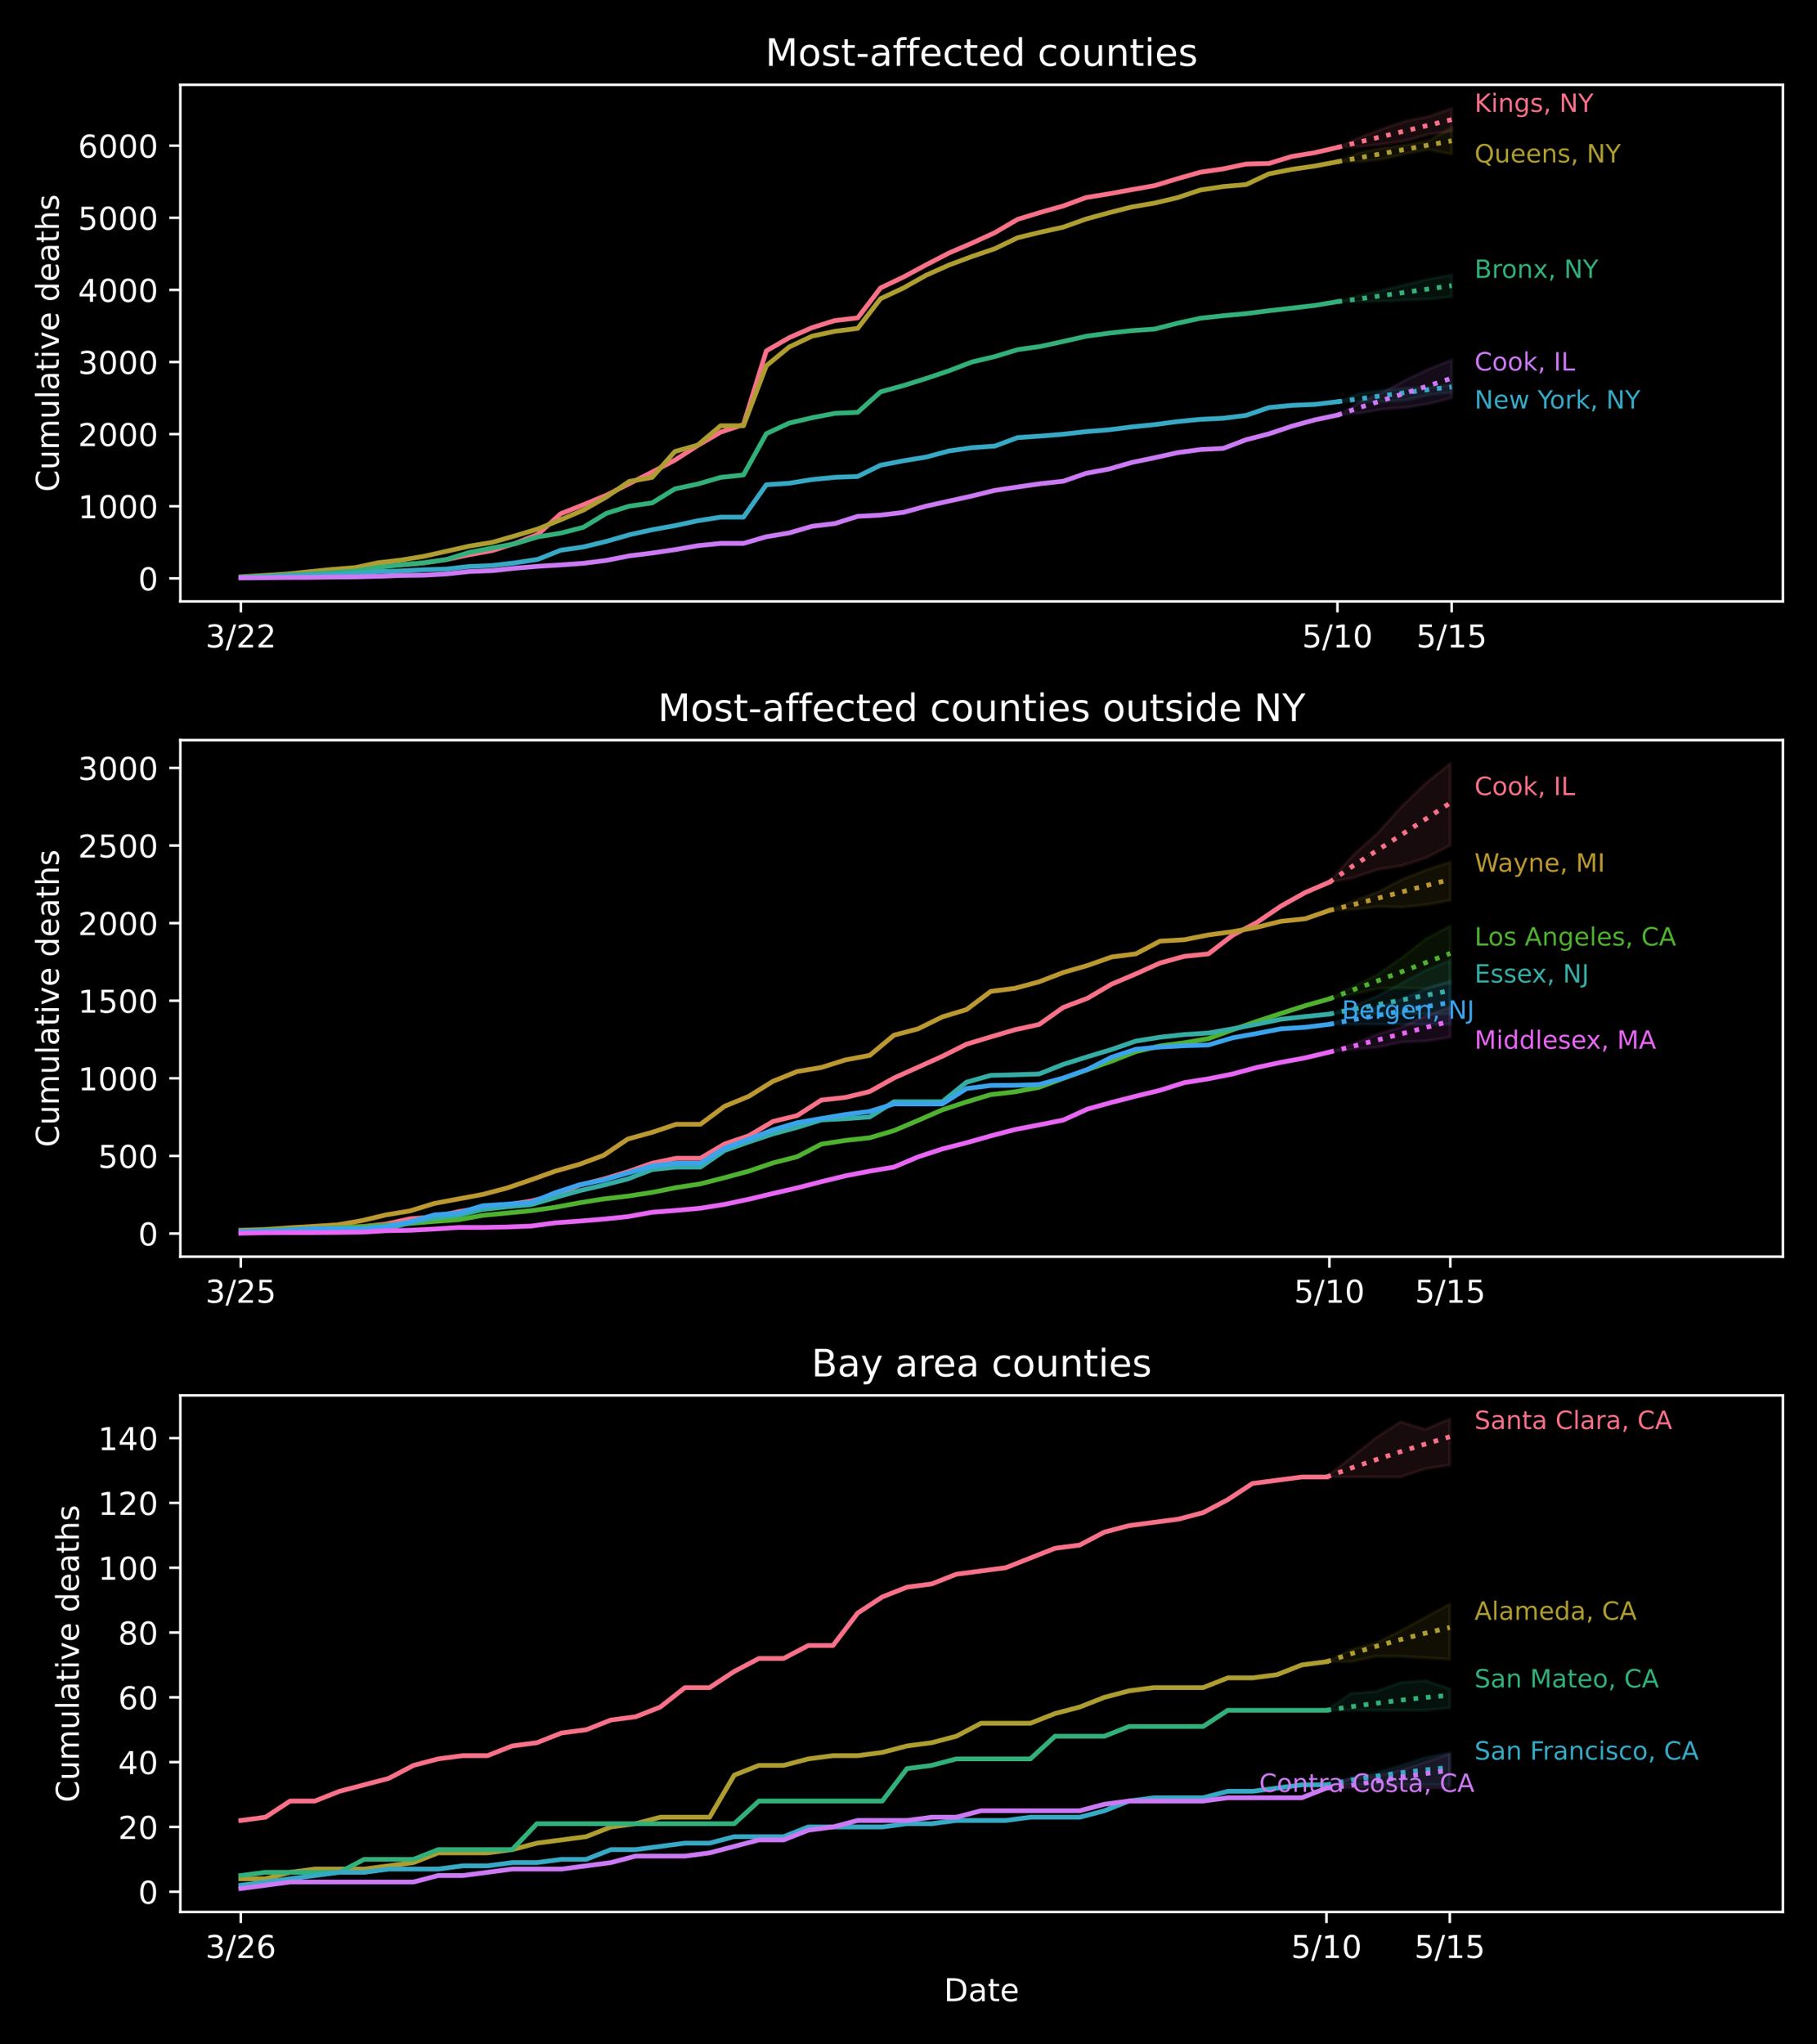 <?xml version="1.0" encoding="utf-8" standalone="no"?>
<!DOCTYPE svg PUBLIC "-//W3C//DTD SVG 1.1//EN"
  "http://www.w3.org/Graphics/SVG/1.1/DTD/svg11.dtd">
<!-- Created with matplotlib (https://matplotlib.org/) -->
<svg height="648pt" version="1.1" viewBox="0 0 576 648" width="576pt" xmlns="http://www.w3.org/2000/svg" xmlns:xlink="http://www.w3.org/1999/xlink">
 <defs>
  <style type="text/css">
*{stroke-linecap:butt;stroke-linejoin:round;}
  </style>
 </defs>
 <g id="figure_1">
  <g id="patch_1">
   <path d="M 0 648 
L 576 648 
L 576 0 
L 0 0 
z
"/>
  </g>
  <g id="axes_1">
   <g id="patch_2">
    <path d="M 57.17 190.627 
L 565.2 190.627 
L 565.2 26.88 
L 57.17 26.88 
z
"/>
   </g>
   <g id="PolyCollection_1">
    <defs>
     <path d="M 423.98 -601.263 
L 423.98 -601.263 
L 431.222 -601.55 
L 438.464 -602.313 
L 445.706 -603.434 
L 452.948 -605.421 
L 460.19 -606.413 
L 460.19 -613.677 
L 460.19 -613.677 
L 452.948 -611.147 
L 445.706 -609.627 
L 438.464 -607.259 
L 431.222 -604.552 
L 423.98 -601.263 
z
" id="mc8ffd44c03" style="stroke:#f77189;stroke-opacity:0.1;"/>
    </defs>
    <g clip-path="url(#p4c56360500)">
     <use style="fill:#f77189;fill-opacity:0.1;stroke:#f77189;stroke-opacity:0.1;" x="0" xlink:href="#mc8ffd44c03" y="648"/>
    </g>
   </g>
   <g id="PolyCollection_2">
    <defs>
     <path d="M 423.98 -596.737 
L 423.98 -596.737 
L 431.222 -596.737 
L 438.464 -597.601 
L 445.706 -599.332 
L 452.948 -600.576 
L 460.19 -599.113 
L 460.19 -607.535 
L 460.19 -607.535 
L 452.948 -603.408 
L 445.706 -601.998 
L 438.464 -601.085 
L 431.222 -599.716 
L 423.98 -596.737 
z
" id="m0abfca7cd7" style="stroke:#ae9d31;stroke-opacity:0.1;"/>
    </defs>
    <g clip-path="url(#p4c56360500)">
     <use style="fill:#ae9d31;fill-opacity:0.1;stroke:#ae9d31;stroke-opacity:0.1;" x="0" xlink:href="#m0abfca7cd7" y="648"/>
    </g>
   </g>
   <g id="PolyCollection_3">
    <defs>
     <path d="M 423.98 -552.39 
L 423.98 -552.39 
L 431.222 -552.39 
L 438.464 -552.539 
L 445.706 -552.862 
L 452.948 -553.213 
L 460.19 -553.939 
L 460.19 -560.887 
L 460.19 -560.887 
L 452.948 -559.536 
L 445.706 -557.82 
L 438.464 -556.088 
L 431.222 -554.459 
L 423.98 -552.39 
z
" id="m46eb356c9d" style="stroke:#33b07a;stroke-opacity:0.1;"/>
    </defs>
    <g clip-path="url(#p4c56360500)">
     <use style="fill:#33b07a;fill-opacity:0.1;stroke:#33b07a;stroke-opacity:0.1;" x="0" xlink:href="#m46eb356c9d" y="648"/>
    </g>
   </g>
   <g id="PolyCollection_4">
    <defs>
     <path d="M 423.98 -520.661 
L 423.98 -520.661 
L 431.222 -520.661 
L 438.464 -520.661 
L 445.706 -521.201 
L 452.948 -522.841 
L 460.19 -523.609 
L 460.19 -526.093 
L 460.19 -526.093 
L 452.948 -525.112 
L 445.706 -525.016 
L 438.464 -524.309 
L 431.222 -523.3 
L 423.98 -520.661 
z
" id="mdf7a77919a" style="stroke:#38a9c5;stroke-opacity:0.1;"/>
    </defs>
    <g clip-path="url(#p4c56360500)">
     <use style="fill:#38a9c5;fill-opacity:0.1;stroke:#38a9c5;stroke-opacity:0.1;" x="0" xlink:href="#mdf7a77919a" y="648"/>
    </g>
   </g>
   <g id="PolyCollection_5">
    <defs>
     <path d="M 423.98 -516.432 
L 423.98 -516.432 
L 431.222 -517.081 
L 438.464 -518.297 
L 445.706 -518.854 
L 452.948 -520.012 
L 460.19 -521.848 
L 460.19 -533.899 
L 460.19 -533.899 
L 452.948 -531.057 
L 445.706 -527.632 
L 438.464 -523.678 
L 431.222 -520.49 
L 423.98 -516.432 
z
" id="m994d94d2b1" style="stroke:#cc7af4;stroke-opacity:0.1;"/>
    </defs>
    <g clip-path="url(#p4c56360500)">
     <use style="fill:#cc7af4;fill-opacity:0.1;stroke:#cc7af4;stroke-opacity:0.1;" x="0" xlink:href="#m994d94d2b1" y="648"/>
    </g>
   </g>
   <g id="matplotlib.axis_1">
    <g id="xtick_1">
     <g id="line2d_1">
      <defs>
       <path d="M 0 0 
L 0 3.5 
" id="m8444c8888a" style="stroke:#ffffff;stroke-width:0.8;"/>
      </defs>
      <g>
       <use style="fill:#ffffff;stroke:#ffffff;stroke-width:0.8;" x="76.361" xlink:href="#m8444c8888a" y="190.627"/>
      </g>
     </g>
     <g id="text_1">
      <!-- 3/22 -->
      <defs>
       <path d="M 40.578 39.312 
Q 47.656 37.797 51.625 33 
Q 55.609 28.219 55.609 21.188 
Q 55.609 10.406 48.188 4.484 
Q 40.766 -1.422 27.094 -1.422 
Q 22.516 -1.422 17.656 -0.516 
Q 12.797 0.391 7.625 2.203 
L 7.625 11.719 
Q 11.719 9.328 16.594 8.109 
Q 21.484 6.891 26.812 6.891 
Q 36.078 6.891 40.938 10.547 
Q 45.797 14.203 45.797 21.188 
Q 45.797 27.641 41.281 31.266 
Q 36.766 34.906 28.719 34.906 
L 20.219 34.906 
L 20.219 43.016 
L 29.109 43.016 
Q 36.375 43.016 40.234 45.922 
Q 44.094 48.828 44.094 54.297 
Q 44.094 59.906 40.109 62.906 
Q 36.141 65.922 28.719 65.922 
Q 24.656 65.922 20.016 65.031 
Q 15.375 64.156 9.812 62.312 
L 9.812 71.094 
Q 15.438 72.656 20.344 73.438 
Q 25.25 74.219 29.594 74.219 
Q 40.828 74.219 47.359 69.109 
Q 53.906 64.016 53.906 55.328 
Q 53.906 49.266 50.438 45.094 
Q 46.969 40.922 40.578 39.312 
z
" id="DejaVuSans-51"/>
       <path d="M 25.391 72.906 
L 33.688 72.906 
L 8.297 -9.281 
L 0 -9.281 
z
" id="DejaVuSans-47"/>
       <path d="M 19.188 8.297 
L 53.609 8.297 
L 53.609 0 
L 7.328 0 
L 7.328 8.297 
Q 12.938 14.109 22.625 23.891 
Q 32.328 33.688 34.812 36.531 
Q 39.547 41.844 41.422 45.531 
Q 43.312 49.219 43.312 52.781 
Q 43.312 58.594 39.234 62.25 
Q 35.156 65.922 28.609 65.922 
Q 23.969 65.922 18.812 64.312 
Q 13.672 62.703 7.812 59.422 
L 7.812 69.391 
Q 13.766 71.781 18.938 73 
Q 24.125 74.219 28.422 74.219 
Q 39.75 74.219 46.484 68.547 
Q 53.219 62.891 53.219 53.422 
Q 53.219 48.922 51.531 44.891 
Q 49.859 40.875 45.406 35.406 
Q 44.188 33.984 37.641 27.219 
Q 31.109 20.453 19.188 8.297 
z
" id="DejaVuSans-50"/>
      </defs>
      <g style="fill:#ffffff;" transform="translate(65.133 205.225)scale(0.1 -0.1)">
       <use xlink:href="#DejaVuSans-51"/>
       <use x="63.623" xlink:href="#DejaVuSans-47"/>
       <use x="97.314" xlink:href="#DejaVuSans-50"/>
       <use x="160.938" xlink:href="#DejaVuSans-50"/>
      </g>
     </g>
    </g>
    <g id="xtick_2">
     <g id="line2d_2">
      <g>
       <use style="fill:#ffffff;stroke:#ffffff;stroke-width:0.8;" x="423.98" xlink:href="#m8444c8888a" y="190.627"/>
      </g>
     </g>
     <g id="text_2">
      <!-- 5/10 -->
      <defs>
       <path d="M 10.797 72.906 
L 49.516 72.906 
L 49.516 64.594 
L 19.828 64.594 
L 19.828 46.734 
Q 21.969 47.469 24.109 47.828 
Q 26.266 48.188 28.422 48.188 
Q 40.625 48.188 47.75 41.5 
Q 54.891 34.812 54.891 23.391 
Q 54.891 11.625 47.562 5.094 
Q 40.234 -1.422 26.906 -1.422 
Q 22.312 -1.422 17.547 -0.641 
Q 12.797 0.141 7.719 1.703 
L 7.719 11.625 
Q 12.109 9.234 16.797 8.062 
Q 21.484 6.891 26.703 6.891 
Q 35.156 6.891 40.078 11.328 
Q 45.016 15.766 45.016 23.391 
Q 45.016 31 40.078 35.438 
Q 35.156 39.891 26.703 39.891 
Q 22.75 39.891 18.812 39.016 
Q 14.891 38.141 10.797 36.281 
z
" id="DejaVuSans-53"/>
       <path d="M 12.406 8.297 
L 28.516 8.297 
L 28.516 63.922 
L 10.984 60.406 
L 10.984 69.391 
L 28.422 72.906 
L 38.281 72.906 
L 38.281 8.297 
L 54.391 8.297 
L 54.391 0 
L 12.406 0 
z
" id="DejaVuSans-49"/>
       <path d="M 31.781 66.406 
Q 24.172 66.406 20.328 58.906 
Q 16.5 51.422 16.5 36.375 
Q 16.5 21.391 20.328 13.891 
Q 24.172 6.391 31.781 6.391 
Q 39.453 6.391 43.281 13.891 
Q 47.125 21.391 47.125 36.375 
Q 47.125 51.422 43.281 58.906 
Q 39.453 66.406 31.781 66.406 
z
M 31.781 74.219 
Q 44.047 74.219 50.516 64.516 
Q 56.984 54.828 56.984 36.375 
Q 56.984 17.969 50.516 8.266 
Q 44.047 -1.422 31.781 -1.422 
Q 19.531 -1.422 13.062 8.266 
Q 6.594 17.969 6.594 36.375 
Q 6.594 54.828 13.062 64.516 
Q 19.531 74.219 31.781 74.219 
z
" id="DejaVuSans-48"/>
      </defs>
      <g style="fill:#ffffff;" transform="translate(412.752 205.225)scale(0.1 -0.1)">
       <use xlink:href="#DejaVuSans-53"/>
       <use x="63.623" xlink:href="#DejaVuSans-47"/>
       <use x="97.314" xlink:href="#DejaVuSans-49"/>
       <use x="160.938" xlink:href="#DejaVuSans-48"/>
      </g>
     </g>
    </g>
    <g id="xtick_3">
     <g id="line2d_3">
      <g>
       <use style="fill:#ffffff;stroke:#ffffff;stroke-width:0.8;" x="460.19" xlink:href="#m8444c8888a" y="190.627"/>
      </g>
     </g>
     <g id="text_3">
      <!-- 5/15 -->
      <g style="fill:#ffffff;" transform="translate(448.962 205.225)scale(0.1 -0.1)">
       <use xlink:href="#DejaVuSans-53"/>
       <use x="63.623" xlink:href="#DejaVuSans-47"/>
       <use x="97.314" xlink:href="#DejaVuSans-49"/>
       <use x="160.938" xlink:href="#DejaVuSans-53"/>
      </g>
     </g>
    </g>
   </g>
   <g id="matplotlib.axis_2">
    <g id="ytick_1">
     <g id="line2d_4">
      <defs>
       <path d="M 0 0 
L -3.5 0 
" id="m46c1f66c6e" style="stroke:#ffffff;stroke-width:0.8;"/>
      </defs>
      <g>
       <use style="fill:#ffffff;stroke:#ffffff;stroke-width:0.8;" x="57.17" xlink:href="#m46c1f66c6e" y="183.321"/>
      </g>
     </g>
     <g id="text_4">
      <!-- 0 -->
      <g style="fill:#ffffff;" transform="translate(43.807 187.12)scale(0.1 -0.1)">
       <use xlink:href="#DejaVuSans-48"/>
      </g>
     </g>
    </g>
    <g id="ytick_2">
     <g id="line2d_5">
      <g>
       <use style="fill:#ffffff;stroke:#ffffff;stroke-width:0.8;" x="57.17" xlink:href="#m46c1f66c6e" y="160.462"/>
      </g>
     </g>
     <g id="text_5">
      <!-- 1000 -->
      <g style="fill:#ffffff;" transform="translate(24.72 164.261)scale(0.1 -0.1)">
       <use xlink:href="#DejaVuSans-49"/>
       <use x="63.623" xlink:href="#DejaVuSans-48"/>
       <use x="127.246" xlink:href="#DejaVuSans-48"/>
       <use x="190.869" xlink:href="#DejaVuSans-48"/>
      </g>
     </g>
    </g>
    <g id="ytick_3">
     <g id="line2d_6">
      <g>
       <use style="fill:#ffffff;stroke:#ffffff;stroke-width:0.8;" x="57.17" xlink:href="#m46c1f66c6e" y="137.602"/>
      </g>
     </g>
     <g id="text_6">
      <!-- 2000 -->
      <g style="fill:#ffffff;" transform="translate(24.72 141.402)scale(0.1 -0.1)">
       <use xlink:href="#DejaVuSans-50"/>
       <use x="63.623" xlink:href="#DejaVuSans-48"/>
       <use x="127.246" xlink:href="#DejaVuSans-48"/>
       <use x="190.869" xlink:href="#DejaVuSans-48"/>
      </g>
     </g>
    </g>
    <g id="ytick_4">
     <g id="line2d_7">
      <g>
       <use style="fill:#ffffff;stroke:#ffffff;stroke-width:0.8;" x="57.17" xlink:href="#m46c1f66c6e" y="114.743"/>
      </g>
     </g>
     <g id="text_7">
      <!-- 3000 -->
      <g style="fill:#ffffff;" transform="translate(24.72 118.542)scale(0.1 -0.1)">
       <use xlink:href="#DejaVuSans-51"/>
       <use x="63.623" xlink:href="#DejaVuSans-48"/>
       <use x="127.246" xlink:href="#DejaVuSans-48"/>
       <use x="190.869" xlink:href="#DejaVuSans-48"/>
      </g>
     </g>
    </g>
    <g id="ytick_5">
     <g id="line2d_8">
      <g>
       <use style="fill:#ffffff;stroke:#ffffff;stroke-width:0.8;" x="57.17" xlink:href="#m46c1f66c6e" y="91.884"/>
      </g>
     </g>
     <g id="text_8">
      <!-- 4000 -->
      <defs>
       <path d="M 37.797 64.312 
L 12.891 25.391 
L 37.797 25.391 
z
M 35.203 72.906 
L 47.609 72.906 
L 47.609 25.391 
L 58.016 25.391 
L 58.016 17.188 
L 47.609 17.188 
L 47.609 0 
L 37.797 0 
L 37.797 17.188 
L 4.891 17.188 
L 4.891 26.703 
z
" id="DejaVuSans-52"/>
      </defs>
      <g style="fill:#ffffff;" transform="translate(24.72 95.683)scale(0.1 -0.1)">
       <use xlink:href="#DejaVuSans-52"/>
       <use x="63.623" xlink:href="#DejaVuSans-48"/>
       <use x="127.246" xlink:href="#DejaVuSans-48"/>
       <use x="190.869" xlink:href="#DejaVuSans-48"/>
      </g>
     </g>
    </g>
    <g id="ytick_6">
     <g id="line2d_9">
      <g>
       <use style="fill:#ffffff;stroke:#ffffff;stroke-width:0.8;" x="57.17" xlink:href="#m46c1f66c6e" y="69.025"/>
      </g>
     </g>
     <g id="text_9">
      <!-- 5000 -->
      <g style="fill:#ffffff;" transform="translate(24.72 72.824)scale(0.1 -0.1)">
       <use xlink:href="#DejaVuSans-53"/>
       <use x="63.623" xlink:href="#DejaVuSans-48"/>
       <use x="127.246" xlink:href="#DejaVuSans-48"/>
       <use x="190.869" xlink:href="#DejaVuSans-48"/>
      </g>
     </g>
    </g>
    <g id="ytick_7">
     <g id="line2d_10">
      <g>
       <use style="fill:#ffffff;stroke:#ffffff;stroke-width:0.8;" x="57.17" xlink:href="#m46c1f66c6e" y="46.166"/>
      </g>
     </g>
     <g id="text_10">
      <!-- 6000 -->
      <defs>
       <path d="M 33.016 40.375 
Q 26.375 40.375 22.484 35.828 
Q 18.609 31.297 18.609 23.391 
Q 18.609 15.531 22.484 10.953 
Q 26.375 6.391 33.016 6.391 
Q 39.656 6.391 43.531 10.953 
Q 47.406 15.531 47.406 23.391 
Q 47.406 31.297 43.531 35.828 
Q 39.656 40.375 33.016 40.375 
z
M 52.594 71.297 
L 52.594 62.312 
Q 48.875 64.062 45.094 64.984 
Q 41.312 65.922 37.594 65.922 
Q 27.828 65.922 22.672 59.328 
Q 17.531 52.734 16.797 39.406 
Q 19.672 43.656 24.016 45.922 
Q 28.375 48.188 33.594 48.188 
Q 44.578 48.188 50.953 41.516 
Q 57.328 34.859 57.328 23.391 
Q 57.328 12.156 50.688 5.359 
Q 44.047 -1.422 33.016 -1.422 
Q 20.359 -1.422 13.672 8.266 
Q 6.984 17.969 6.984 36.375 
Q 6.984 53.656 15.188 63.938 
Q 23.391 74.219 37.203 74.219 
Q 40.922 74.219 44.703 73.484 
Q 48.484 72.75 52.594 71.297 
z
" id="DejaVuSans-54"/>
      </defs>
      <g style="fill:#ffffff;" transform="translate(24.72 49.965)scale(0.1 -0.1)">
       <use xlink:href="#DejaVuSans-54"/>
       <use x="63.623" xlink:href="#DejaVuSans-48"/>
       <use x="127.246" xlink:href="#DejaVuSans-48"/>
       <use x="190.869" xlink:href="#DejaVuSans-48"/>
      </g>
     </g>
    </g>
    <g id="text_11">
     <!-- Cumulative deaths -->
     <defs>
      <path d="M 64.406 67.281 
L 64.406 56.891 
Q 59.422 61.531 53.781 63.812 
Q 48.141 66.109 41.797 66.109 
Q 29.297 66.109 22.656 58.469 
Q 16.016 50.828 16.016 36.375 
Q 16.016 21.969 22.656 14.328 
Q 29.297 6.688 41.797 6.688 
Q 48.141 6.688 53.781 8.984 
Q 59.422 11.281 64.406 15.922 
L 64.406 5.609 
Q 59.234 2.094 53.438 0.328 
Q 47.656 -1.422 41.219 -1.422 
Q 24.656 -1.422 15.125 8.703 
Q 5.609 18.844 5.609 36.375 
Q 5.609 53.953 15.125 64.078 
Q 24.656 74.219 41.219 74.219 
Q 47.75 74.219 53.531 72.484 
Q 59.328 70.75 64.406 67.281 
z
" id="DejaVuSans-67"/>
      <path d="M 8.5 21.578 
L 8.5 54.688 
L 17.484 54.688 
L 17.484 21.922 
Q 17.484 14.156 20.5 10.266 
Q 23.531 6.391 29.594 6.391 
Q 36.859 6.391 41.078 11.031 
Q 45.312 15.672 45.312 23.688 
L 45.312 54.688 
L 54.297 54.688 
L 54.297 0 
L 45.312 0 
L 45.312 8.406 
Q 42.047 3.422 37.719 1 
Q 33.406 -1.422 27.688 -1.422 
Q 18.266 -1.422 13.375 4.438 
Q 8.5 10.297 8.5 21.578 
z
M 31.109 56 
z
" id="DejaVuSans-117"/>
      <path d="M 52 44.188 
Q 55.375 50.25 60.062 53.125 
Q 64.75 56 71.094 56 
Q 79.641 56 84.281 50.016 
Q 88.922 44.047 88.922 33.016 
L 88.922 0 
L 79.891 0 
L 79.891 32.719 
Q 79.891 40.578 77.094 44.375 
Q 74.312 48.188 68.609 48.188 
Q 61.625 48.188 57.562 43.547 
Q 53.516 38.922 53.516 30.906 
L 53.516 0 
L 44.484 0 
L 44.484 32.719 
Q 44.484 40.625 41.703 44.406 
Q 38.922 48.188 33.109 48.188 
Q 26.219 48.188 22.156 43.531 
Q 18.109 38.875 18.109 30.906 
L 18.109 0 
L 9.078 0 
L 9.078 54.688 
L 18.109 54.688 
L 18.109 46.188 
Q 21.188 51.219 25.484 53.609 
Q 29.781 56 35.688 56 
Q 41.656 56 45.828 52.969 
Q 50 49.953 52 44.188 
z
" id="DejaVuSans-109"/>
      <path d="M 9.422 75.984 
L 18.406 75.984 
L 18.406 0 
L 9.422 0 
z
" id="DejaVuSans-108"/>
      <path d="M 34.281 27.484 
Q 23.391 27.484 19.188 25 
Q 14.984 22.516 14.984 16.5 
Q 14.984 11.719 18.141 8.906 
Q 21.297 6.109 26.703 6.109 
Q 34.188 6.109 38.703 11.406 
Q 43.219 16.703 43.219 25.484 
L 43.219 27.484 
z
M 52.203 31.203 
L 52.203 0 
L 43.219 0 
L 43.219 8.297 
Q 40.141 3.328 35.547 0.953 
Q 30.953 -1.422 24.312 -1.422 
Q 15.922 -1.422 10.953 3.297 
Q 6 8.016 6 15.922 
Q 6 25.141 12.172 29.828 
Q 18.359 34.516 30.609 34.516 
L 43.219 34.516 
L 43.219 35.406 
Q 43.219 41.609 39.141 45 
Q 35.062 48.391 27.688 48.391 
Q 23 48.391 18.547 47.266 
Q 14.109 46.141 10.016 43.891 
L 10.016 52.203 
Q 14.938 54.109 19.578 55.047 
Q 24.219 56 28.609 56 
Q 40.484 56 46.344 49.844 
Q 52.203 43.703 52.203 31.203 
z
" id="DejaVuSans-97"/>
      <path d="M 18.312 70.219 
L 18.312 54.688 
L 36.812 54.688 
L 36.812 47.703 
L 18.312 47.703 
L 18.312 18.016 
Q 18.312 11.328 20.141 9.422 
Q 21.969 7.516 27.594 7.516 
L 36.812 7.516 
L 36.812 0 
L 27.594 0 
Q 17.188 0 13.234 3.875 
Q 9.281 7.766 9.281 18.016 
L 9.281 47.703 
L 2.688 47.703 
L 2.688 54.688 
L 9.281 54.688 
L 9.281 70.219 
z
" id="DejaVuSans-116"/>
      <path d="M 9.422 54.688 
L 18.406 54.688 
L 18.406 0 
L 9.422 0 
z
M 9.422 75.984 
L 18.406 75.984 
L 18.406 64.594 
L 9.422 64.594 
z
" id="DejaVuSans-105"/>
      <path d="M 2.984 54.688 
L 12.5 54.688 
L 29.594 8.797 
L 46.688 54.688 
L 56.203 54.688 
L 35.688 0 
L 23.484 0 
z
" id="DejaVuSans-118"/>
      <path d="M 56.203 29.594 
L 56.203 25.203 
L 14.891 25.203 
Q 15.484 15.922 20.484 11.062 
Q 25.484 6.203 34.422 6.203 
Q 39.594 6.203 44.453 7.469 
Q 49.312 8.734 54.109 11.281 
L 54.109 2.781 
Q 49.266 0.734 44.188 -0.344 
Q 39.109 -1.422 33.891 -1.422 
Q 20.797 -1.422 13.156 6.188 
Q 5.516 13.812 5.516 26.812 
Q 5.516 40.234 12.766 48.109 
Q 20.016 56 32.328 56 
Q 43.359 56 49.781 48.891 
Q 56.203 41.797 56.203 29.594 
z
M 47.219 32.234 
Q 47.125 39.594 43.094 43.984 
Q 39.062 48.391 32.422 48.391 
Q 24.906 48.391 20.391 44.141 
Q 15.875 39.891 15.188 32.172 
z
" id="DejaVuSans-101"/>
      <path id="DejaVuSans-32"/>
      <path d="M 45.406 46.391 
L 45.406 75.984 
L 54.391 75.984 
L 54.391 0 
L 45.406 0 
L 45.406 8.203 
Q 42.578 3.328 38.25 0.953 
Q 33.938 -1.422 27.875 -1.422 
Q 17.969 -1.422 11.734 6.484 
Q 5.516 14.406 5.516 27.297 
Q 5.516 40.188 11.734 48.094 
Q 17.969 56 27.875 56 
Q 33.938 56 38.25 53.625 
Q 42.578 51.266 45.406 46.391 
z
M 14.797 27.297 
Q 14.797 17.391 18.875 11.75 
Q 22.953 6.109 30.078 6.109 
Q 37.203 6.109 41.297 11.75 
Q 45.406 17.391 45.406 27.297 
Q 45.406 37.203 41.297 42.844 
Q 37.203 48.484 30.078 48.484 
Q 22.953 48.484 18.875 42.844 
Q 14.797 37.203 14.797 27.297 
z
" id="DejaVuSans-100"/>
      <path d="M 54.891 33.016 
L 54.891 0 
L 45.906 0 
L 45.906 32.719 
Q 45.906 40.484 42.875 44.328 
Q 39.844 48.188 33.797 48.188 
Q 26.516 48.188 22.312 43.547 
Q 18.109 38.922 18.109 30.906 
L 18.109 0 
L 9.078 0 
L 9.078 75.984 
L 18.109 75.984 
L 18.109 46.188 
Q 21.344 51.125 25.703 53.562 
Q 30.078 56 35.797 56 
Q 45.219 56 50.047 50.172 
Q 54.891 44.344 54.891 33.016 
z
" id="DejaVuSans-104"/>
      <path d="M 44.281 53.078 
L 44.281 44.578 
Q 40.484 46.531 36.375 47.5 
Q 32.281 48.484 27.875 48.484 
Q 21.188 48.484 17.844 46.438 
Q 14.5 44.391 14.5 40.281 
Q 14.5 37.156 16.891 35.375 
Q 19.281 33.594 26.516 31.984 
L 29.594 31.297 
Q 39.156 29.25 43.188 25.516 
Q 47.219 21.781 47.219 15.094 
Q 47.219 7.469 41.188 3.016 
Q 35.156 -1.422 24.609 -1.422 
Q 20.219 -1.422 15.453 -0.562 
Q 10.688 0.297 5.422 2 
L 5.422 11.281 
Q 10.406 8.688 15.234 7.391 
Q 20.062 6.109 24.812 6.109 
Q 31.156 6.109 34.562 8.281 
Q 37.984 10.453 37.984 14.406 
Q 37.984 18.062 35.516 20.016 
Q 33.062 21.969 24.703 23.781 
L 21.578 24.516 
Q 13.234 26.266 9.516 29.906 
Q 5.812 33.547 5.812 39.891 
Q 5.812 47.609 11.281 51.797 
Q 16.75 56 26.812 56 
Q 31.781 56 36.172 55.266 
Q 40.578 54.547 44.281 53.078 
z
" id="DejaVuSans-115"/>
     </defs>
     <g style="fill:#ffffff;" transform="translate(18.64 155.928)rotate(-90)scale(0.1 -0.1)">
      <use xlink:href="#DejaVuSans-67"/>
      <use x="69.824" xlink:href="#DejaVuSans-117"/>
      <use x="133.203" xlink:href="#DejaVuSans-109"/>
      <use x="230.615" xlink:href="#DejaVuSans-117"/>
      <use x="293.994" xlink:href="#DejaVuSans-108"/>
      <use x="321.777" xlink:href="#DejaVuSans-97"/>
      <use x="383.057" xlink:href="#DejaVuSans-116"/>
      <use x="422.266" xlink:href="#DejaVuSans-105"/>
      <use x="450.049" xlink:href="#DejaVuSans-118"/>
      <use x="509.229" xlink:href="#DejaVuSans-101"/>
      <use x="570.752" xlink:href="#DejaVuSans-32"/>
      <use x="602.539" xlink:href="#DejaVuSans-100"/>
      <use x="666.016" xlink:href="#DejaVuSans-101"/>
      <use x="727.539" xlink:href="#DejaVuSans-97"/>
      <use x="788.818" xlink:href="#DejaVuSans-116"/>
      <use x="828.027" xlink:href="#DejaVuSans-104"/>
      <use x="891.406" xlink:href="#DejaVuSans-115"/>
     </g>
    </g>
   </g>
   <g id="line2d_11">
    <path clip-path="url(#p4c56360500)" d="M 76.361 183.001 
L 83.603 182.704 
L 90.846 182.292 
L 98.088 181.858 
L 105.33 181.469 
L 112.572 180.989 
L 119.814 179.503 
L 127.056 179.092 
L 134.298 178.406 
L 141.54 177.355 
L 148.782 175.823 
L 156.024 174.52 
L 163.266 172.234 
L 170.508 169.377 
L 177.75 162.839 
L 184.992 159.959 
L 192.234 156.964 
L 199.476 153.307 
L 206.718 149.649 
L 213.96 145.832 
L 221.202 141.191 
L 228.445 136.962 
L 235.687 134.585 
L 242.929 111.223 
L 250.171 107.04 
L 257.413 103.862 
L 264.655 101.599 
L 271.897 100.753 
L 279.139 91.267 
L 286.381 87.815 
L 293.623 83.929 
L 300.865 80.18 
L 308.107 77.071 
L 315.349 73.757 
L 322.591 69.528 
L 329.833 67.31 
L 337.075 65.276 
L 344.317 62.601 
L 351.559 61.436 
L 358.801 60.11 
L 366.044 58.83 
L 373.286 56.635 
L 380.528 54.578 
L 387.77 53.526 
L 395.012 51.995 
L 402.254 51.812 
L 409.496 49.594 
L 416.738 48.406 
L 423.98 46.737 
" style="fill:none;stroke:#f77189;stroke-linecap:square;stroke-width:1.5;"/>
   </g>
   <g id="line2d_12">
    <path clip-path="url(#p4c56360500)" d="M 423.98 46.737 
L 431.222 44.933 
L 438.464 43.185 
L 445.706 41.432 
L 452.948 39.672 
L 460.19 37.91 
" style="fill:none;stroke:#f77189;stroke-dasharray:1.5,2.475;stroke-dashoffset:0;stroke-width:1.5;"/>
   </g>
   <g id="line2d_13">
    <path clip-path="url(#p4c56360500)" d="M 76.361 182.841 
L 83.603 182.406 
L 90.846 181.949 
L 98.088 181.218 
L 105.33 180.486 
L 112.572 179.915 
L 119.814 178.383 
L 127.056 177.537 
L 134.298 176.349 
L 141.54 174.726 
L 148.782 173.103 
L 156.024 171.914 
L 163.266 169.834 
L 170.508 167.662 
L 177.75 164.736 
L 184.992 161.65 
L 192.234 157.513 
L 199.476 152.598 
L 206.718 151.318 
L 213.96 143.111 
L 221.202 141.077 
L 228.445 134.951 
L 235.687 134.951 
L 242.929 115.932 
L 250.171 109.988 
L 257.413 106.56 
L 264.655 105.005 
L 271.897 104.091 
L 279.139 94.673 
L 286.381 91.29 
L 293.623 87.221 
L 300.865 83.998 
L 308.107 81.3 
L 315.349 78.831 
L 322.591 75.357 
L 329.833 73.597 
L 337.075 71.996 
L 344.317 69.413 
L 351.559 67.425 
L 358.801 65.596 
L 366.044 64.361 
L 373.286 62.647 
L 380.528 60.224 
L 387.77 59.127 
L 395.012 58.51 
L 402.254 55.104 
L 409.496 53.686 
L 416.738 52.635 
L 423.98 51.263 
" style="fill:none;stroke:#ae9d31;stroke-linecap:square;stroke-width:1.5;"/>
   </g>
   <g id="line2d_14">
    <path clip-path="url(#p4c56360500)" d="M 423.98 51.263 
L 431.222 49.959 
L 438.464 48.631 
L 445.706 47.302 
L 452.948 45.97 
L 460.19 44.639 
" style="fill:none;stroke:#ae9d31;stroke-dasharray:1.5,2.475;stroke-dashoffset:0;stroke-width:1.5;"/>
   </g>
   <g id="line2d_15">
    <path clip-path="url(#p4c56360500)" d="M 76.361 183.001 
L 83.603 182.681 
L 90.846 182.315 
L 98.088 181.949 
L 105.33 181.515 
L 112.572 181.012 
L 119.814 179.846 
L 127.056 179.023 
L 134.298 178.406 
L 141.54 177.332 
L 148.782 175.091 
L 156.024 173.697 
L 163.266 172.348 
L 170.508 170.154 
L 177.75 168.988 
L 184.992 167.114 
L 192.234 162.702 
L 199.476 160.439 
L 206.718 159.41 
L 213.96 154.953 
L 221.202 153.421 
L 228.445 151.318 
L 235.687 150.541 
L 242.929 137.465 
L 250.171 134.105 
L 257.413 132.413 
L 264.655 131.019 
L 271.897 130.699 
L 279.139 124.207 
L 286.381 122.218 
L 293.623 119.955 
L 300.865 117.509 
L 308.107 114.743 
L 315.349 113.029 
L 322.591 110.834 
L 329.833 109.806 
L 337.075 108.228 
L 344.317 106.582 
L 351.559 105.599 
L 358.801 104.799 
L 366.044 104.297 
L 373.286 102.445 
L 380.528 100.868 
L 387.77 100.068 
L 395.012 99.405 
L 402.254 98.49 
L 409.496 97.667 
L 416.738 96.822 
L 423.98 95.61 
" style="fill:none;stroke:#33b07a;stroke-linecap:square;stroke-width:1.5;"/>
   </g>
   <g id="line2d_16">
    <path clip-path="url(#p4c56360500)" d="M 423.98 95.61 
L 431.222 94.69 
L 438.464 93.657 
L 445.706 92.621 
L 452.948 91.582 
L 460.19 90.543 
" style="fill:none;stroke:#33b07a;stroke-dasharray:1.5,2.475;stroke-dashoffset:0;stroke-width:1.5;"/>
   </g>
   <g id="line2d_17">
    <path clip-path="url(#p4c56360500)" d="M 76.361 183.092 
L 83.603 182.886 
L 90.846 182.521 
L 98.088 182.338 
L 105.33 182.064 
L 112.572 181.835 
L 119.814 181.195 
L 127.056 180.966 
L 134.298 180.601 
L 141.54 180.372 
L 148.782 179.549 
L 156.024 179.252 
L 163.266 178.406 
L 170.508 177.286 
L 177.75 174.406 
L 184.992 173.354 
L 192.234 171.594 
L 199.476 169.514 
L 206.718 167.914 
L 213.96 166.611 
L 221.202 165.056 
L 228.445 163.913 
L 235.687 163.913 
L 242.929 153.65 
L 250.171 153.169 
L 257.413 152.004 
L 264.655 151.295 
L 271.897 151.021 
L 279.139 147.455 
L 286.381 146.06 
L 293.623 144.872 
L 300.865 142.929 
L 308.107 141.9 
L 315.349 141.397 
L 322.591 138.7 
L 329.833 138.22 
L 337.075 137.625 
L 344.317 136.802 
L 351.559 136.231 
L 358.801 135.316 
L 366.044 134.585 
L 373.286 133.625 
L 380.528 132.916 
L 387.77 132.573 
L 395.012 131.659 
L 402.254 129.19 
L 409.496 128.482 
L 416.738 128.184 
L 423.98 127.339 
" style="fill:none;stroke:#38a9c5;stroke-linecap:square;stroke-width:1.5;"/>
   </g>
   <g id="line2d_18">
    <path clip-path="url(#p4c56360500)" d="M 423.98 127.339 
L 431.222 126.373 
L 438.464 125.384 
L 445.706 124.425 
L 452.948 123.497 
L 460.19 122.639 
" style="fill:none;stroke:#38a9c5;stroke-dasharray:1.5,2.475;stroke-dashoffset:0;stroke-width:1.5;"/>
   </g>
   <g id="line2d_19">
    <path clip-path="url(#p4c56360500)" d="M 76.361 183.184 
L 83.603 183.115 
L 90.846 183.046 
L 98.088 183.024 
L 105.33 182.909 
L 112.572 182.864 
L 119.814 182.681 
L 127.056 182.406 
L 134.298 182.315 
L 141.54 181.926 
L 148.782 181.149 
L 156.024 180.875 
L 163.266 180.098 
L 170.508 179.503 
L 177.75 179.069 
L 184.992 178.543 
L 192.234 177.629 
L 199.476 176.189 
L 206.718 175.297 
L 213.96 174.223 
L 221.202 172.966 
L 228.445 172.234 
L 235.687 172.234 
L 242.929 170.131 
L 250.171 168.919 
L 257.413 166.816 
L 264.655 165.948 
L 271.897 163.662 
L 279.139 163.273 
L 286.381 162.405 
L 293.623 160.416 
L 300.865 158.816 
L 308.107 157.216 
L 315.349 155.433 
L 322.591 154.358 
L 329.833 153.307 
L 337.075 152.529 
L 344.317 150.015 
L 351.559 148.666 
L 358.801 146.586 
L 366.044 145.077 
L 373.286 143.477 
L 380.528 142.494 
L 387.77 142.129 
L 395.012 139.385 
L 402.254 137.511 
L 409.496 135.088 
L 416.738 133.099 
L 423.98 131.568 
" style="fill:none;stroke:#cc7af4;stroke-linecap:square;stroke-width:1.5;"/>
   </g>
   <g id="line2d_20">
    <path clip-path="url(#p4c56360500)" d="M 423.98 131.568 
L 431.222 129.115 
L 438.464 126.838 
L 445.706 124.541 
L 452.948 122.227 
L 460.19 119.89 
" style="fill:none;stroke:#cc7af4;stroke-dasharray:1.5,2.475;stroke-dashoffset:0;stroke-width:1.5;"/>
   </g>
   <g id="patch_3">
    <path d="M 57.17 190.627 
L 57.17 26.88 
" style="fill:none;stroke:#ffffff;stroke-linecap:square;stroke-linejoin:miter;stroke-width:0.8;"/>
   </g>
   <g id="patch_4">
    <path d="M 565.2 190.627 
L 565.2 26.88 
" style="fill:none;stroke:#ffffff;stroke-linecap:square;stroke-linejoin:miter;stroke-width:0.8;"/>
   </g>
   <g id="patch_5">
    <path d="M 57.17 190.627 
L 565.2 190.627 
" style="fill:none;stroke:#ffffff;stroke-linecap:square;stroke-linejoin:miter;stroke-width:0.8;"/>
   </g>
   <g id="patch_6">
    <path d="M 57.17 26.88 
L 565.2 26.88 
" style="fill:none;stroke:#ffffff;stroke-linecap:square;stroke-linejoin:miter;stroke-width:0.8;"/>
   </g>
   <g id="text_12">
    <!-- Kings, NY -->
    <defs>
     <path d="M 9.812 72.906 
L 19.672 72.906 
L 19.672 42.094 
L 52.391 72.906 
L 65.094 72.906 
L 28.906 38.922 
L 67.672 0 
L 54.688 0 
L 19.672 35.109 
L 19.672 0 
L 9.812 0 
z
" id="DejaVuSans-75"/>
     <path d="M 54.891 33.016 
L 54.891 0 
L 45.906 0 
L 45.906 32.719 
Q 45.906 40.484 42.875 44.328 
Q 39.844 48.188 33.797 48.188 
Q 26.516 48.188 22.312 43.547 
Q 18.109 38.922 18.109 30.906 
L 18.109 0 
L 9.078 0 
L 9.078 54.688 
L 18.109 54.688 
L 18.109 46.188 
Q 21.344 51.125 25.703 53.562 
Q 30.078 56 35.797 56 
Q 45.219 56 50.047 50.172 
Q 54.891 44.344 54.891 33.016 
z
" id="DejaVuSans-110"/>
     <path d="M 45.406 27.984 
Q 45.406 37.75 41.375 43.109 
Q 37.359 48.484 30.078 48.484 
Q 22.859 48.484 18.828 43.109 
Q 14.797 37.75 14.797 27.984 
Q 14.797 18.266 18.828 12.891 
Q 22.859 7.516 30.078 7.516 
Q 37.359 7.516 41.375 12.891 
Q 45.406 18.266 45.406 27.984 
z
M 54.391 6.781 
Q 54.391 -7.172 48.188 -13.984 
Q 42 -20.797 29.203 -20.797 
Q 24.469 -20.797 20.266 -20.094 
Q 16.062 -19.391 12.109 -17.922 
L 12.109 -9.188 
Q 16.062 -11.328 19.922 -12.344 
Q 23.781 -13.375 27.781 -13.375 
Q 36.625 -13.375 41.016 -8.766 
Q 45.406 -4.156 45.406 5.172 
L 45.406 9.625 
Q 42.625 4.781 38.281 2.391 
Q 33.938 0 27.875 0 
Q 17.828 0 11.672 7.656 
Q 5.516 15.328 5.516 27.984 
Q 5.516 40.672 11.672 48.328 
Q 17.828 56 27.875 56 
Q 33.938 56 38.281 53.609 
Q 42.625 51.219 45.406 46.391 
L 45.406 54.688 
L 54.391 54.688 
z
" id="DejaVuSans-103"/>
     <path d="M 11.719 12.406 
L 22.016 12.406 
L 22.016 4 
L 14.016 -11.625 
L 7.719 -11.625 
L 11.719 4 
z
" id="DejaVuSans-44"/>
     <path d="M 9.812 72.906 
L 23.094 72.906 
L 55.422 11.922 
L 55.422 72.906 
L 64.984 72.906 
L 64.984 0 
L 51.703 0 
L 19.391 60.984 
L 19.391 0 
L 9.812 0 
z
" id="DejaVuSans-78"/>
     <path d="M -0.203 72.906 
L 10.406 72.906 
L 30.609 42.922 
L 50.688 72.906 
L 61.281 72.906 
L 35.5 34.719 
L 35.5 0 
L 25.594 0 
L 25.594 34.719 
z
" id="DejaVuSans-89"/>
    </defs>
    <g style="fill:#f77189;" transform="translate(467.432 35.468)scale(0.08 -0.08)">
     <use xlink:href="#DejaVuSans-75"/>
     <use x="65.576" xlink:href="#DejaVuSans-105"/>
     <use x="93.359" xlink:href="#DejaVuSans-110"/>
     <use x="156.738" xlink:href="#DejaVuSans-103"/>
     <use x="220.215" xlink:href="#DejaVuSans-115"/>
     <use x="272.314" xlink:href="#DejaVuSans-44"/>
     <use x="304.102" xlink:href="#DejaVuSans-32"/>
     <use x="335.889" xlink:href="#DejaVuSans-78"/>
     <use x="410.693" xlink:href="#DejaVuSans-89"/>
    </g>
   </g>
   <g id="text_13">
    <!-- Queens, NY -->
    <defs>
     <path d="M 39.406 66.219 
Q 28.656 66.219 22.328 58.203 
Q 16.016 50.203 16.016 36.375 
Q 16.016 22.609 22.328 14.594 
Q 28.656 6.594 39.406 6.594 
Q 50.141 6.594 56.422 14.594 
Q 62.703 22.609 62.703 36.375 
Q 62.703 50.203 56.422 58.203 
Q 50.141 66.219 39.406 66.219 
z
M 53.219 1.312 
L 66.219 -12.891 
L 54.297 -12.891 
L 43.5 -1.219 
Q 41.891 -1.312 41.031 -1.359 
Q 40.188 -1.422 39.406 -1.422 
Q 24.031 -1.422 14.812 8.859 
Q 5.609 19.141 5.609 36.375 
Q 5.609 53.656 14.812 63.938 
Q 24.031 74.219 39.406 74.219 
Q 54.734 74.219 63.906 63.938 
Q 73.094 53.656 73.094 36.375 
Q 73.094 23.688 67.984 14.641 
Q 62.891 5.609 53.219 1.312 
z
" id="DejaVuSans-81"/>
    </defs>
    <g style="fill:#ae9d31;" transform="translate(467.432 51.496)scale(0.08 -0.08)">
     <use xlink:href="#DejaVuSans-81"/>
     <use x="78.711" xlink:href="#DejaVuSans-117"/>
     <use x="142.09" xlink:href="#DejaVuSans-101"/>
     <use x="203.613" xlink:href="#DejaVuSans-101"/>
     <use x="265.137" xlink:href="#DejaVuSans-110"/>
     <use x="328.516" xlink:href="#DejaVuSans-115"/>
     <use x="380.615" xlink:href="#DejaVuSans-44"/>
     <use x="412.402" xlink:href="#DejaVuSans-32"/>
     <use x="444.189" xlink:href="#DejaVuSans-78"/>
     <use x="518.994" xlink:href="#DejaVuSans-89"/>
    </g>
   </g>
   <g id="text_14">
    <!-- Bronx, NY -->
    <defs>
     <path d="M 19.672 34.812 
L 19.672 8.109 
L 35.5 8.109 
Q 43.453 8.109 47.281 11.406 
Q 51.125 14.703 51.125 21.484 
Q 51.125 28.328 47.281 31.562 
Q 43.453 34.812 35.5 34.812 
z
M 19.672 64.797 
L 19.672 42.828 
L 34.281 42.828 
Q 41.5 42.828 45.031 45.531 
Q 48.578 48.25 48.578 53.812 
Q 48.578 59.328 45.031 62.062 
Q 41.5 64.797 34.281 64.797 
z
M 9.812 72.906 
L 35.016 72.906 
Q 46.297 72.906 52.391 68.219 
Q 58.5 63.531 58.5 54.891 
Q 58.5 48.188 55.375 44.234 
Q 52.25 40.281 46.188 39.312 
Q 53.469 37.75 57.5 32.781 
Q 61.531 27.828 61.531 20.406 
Q 61.531 10.641 54.891 5.312 
Q 48.25 0 35.984 0 
L 9.812 0 
z
" id="DejaVuSans-66"/>
     <path d="M 41.109 46.297 
Q 39.594 47.172 37.812 47.578 
Q 36.031 48 33.891 48 
Q 26.266 48 22.188 43.047 
Q 18.109 38.094 18.109 28.812 
L 18.109 0 
L 9.078 0 
L 9.078 54.688 
L 18.109 54.688 
L 18.109 46.188 
Q 20.953 51.172 25.484 53.578 
Q 30.031 56 36.531 56 
Q 37.453 56 38.578 55.875 
Q 39.703 55.766 41.062 55.516 
z
" id="DejaVuSans-114"/>
     <path d="M 30.609 48.391 
Q 23.391 48.391 19.188 42.75 
Q 14.984 37.109 14.984 27.297 
Q 14.984 17.484 19.156 11.844 
Q 23.344 6.203 30.609 6.203 
Q 37.797 6.203 41.984 11.859 
Q 46.188 17.531 46.188 27.297 
Q 46.188 37.016 41.984 42.703 
Q 37.797 48.391 30.609 48.391 
z
M 30.609 56 
Q 42.328 56 49.016 48.375 
Q 55.719 40.766 55.719 27.297 
Q 55.719 13.875 49.016 6.219 
Q 42.328 -1.422 30.609 -1.422 
Q 18.844 -1.422 12.172 6.219 
Q 5.516 13.875 5.516 27.297 
Q 5.516 40.766 12.172 48.375 
Q 18.844 56 30.609 56 
z
" id="DejaVuSans-111"/>
     <path d="M 54.891 54.688 
L 35.109 28.078 
L 55.906 0 
L 45.312 0 
L 29.391 21.484 
L 13.484 0 
L 2.875 0 
L 24.125 28.609 
L 4.688 54.688 
L 15.281 54.688 
L 29.781 35.203 
L 44.281 54.688 
z
" id="DejaVuSans-120"/>
    </defs>
    <g style="fill:#33b07a;" transform="translate(467.432 88.101)scale(0.08 -0.08)">
     <use xlink:href="#DejaVuSans-66"/>
     <use x="68.604" xlink:href="#DejaVuSans-114"/>
     <use x="107.467" xlink:href="#DejaVuSans-111"/>
     <use x="168.648" xlink:href="#DejaVuSans-110"/>
     <use x="232.027" xlink:href="#DejaVuSans-120"/>
     <use x="291.207" xlink:href="#DejaVuSans-44"/>
     <use x="322.994" xlink:href="#DejaVuSans-32"/>
     <use x="354.781" xlink:href="#DejaVuSans-78"/>
     <use x="429.586" xlink:href="#DejaVuSans-89"/>
    </g>
   </g>
   <g id="text_15">
    <!-- New York, NY -->
    <defs>
     <path d="M 4.203 54.688 
L 13.188 54.688 
L 24.422 12.016 
L 35.594 54.688 
L 46.188 54.688 
L 57.422 12.016 
L 68.609 54.688 
L 77.594 54.688 
L 63.281 0 
L 52.688 0 
L 40.922 44.828 
L 29.109 0 
L 18.5 0 
z
" id="DejaVuSans-119"/>
     <path d="M 9.078 75.984 
L 18.109 75.984 
L 18.109 31.109 
L 44.922 54.688 
L 56.391 54.688 
L 27.391 29.109 
L 57.625 0 
L 45.906 0 
L 18.109 26.703 
L 18.109 0 
L 9.078 0 
z
" id="DejaVuSans-107"/>
    </defs>
    <g style="fill:#38a9c5;" transform="translate(467.432 129.496)scale(0.08 -0.08)">
     <use xlink:href="#DejaVuSans-78"/>
     <use x="74.805" xlink:href="#DejaVuSans-101"/>
     <use x="136.328" xlink:href="#DejaVuSans-119"/>
     <use x="218.115" xlink:href="#DejaVuSans-32"/>
     <use x="249.902" xlink:href="#DejaVuSans-89"/>
     <use x="297.736" xlink:href="#DejaVuSans-111"/>
     <use x="358.918" xlink:href="#DejaVuSans-114"/>
     <use x="400.031" xlink:href="#DejaVuSans-107"/>
     <use x="457.941" xlink:href="#DejaVuSans-44"/>
     <use x="489.729" xlink:href="#DejaVuSans-32"/>
     <use x="521.516" xlink:href="#DejaVuSans-78"/>
     <use x="596.32" xlink:href="#DejaVuSans-89"/>
    </g>
   </g>
   <g id="text_16">
    <!-- Cook, IL -->
    <defs>
     <path d="M 9.812 72.906 
L 19.672 72.906 
L 19.672 0 
L 9.812 0 
z
" id="DejaVuSans-73"/>
     <path d="M 9.812 72.906 
L 19.672 72.906 
L 19.672 8.297 
L 55.172 8.297 
L 55.172 0 
L 9.812 0 
z
" id="DejaVuSans-76"/>
    </defs>
    <g style="fill:#cc7af4;" transform="translate(467.432 117.448)scale(0.08 -0.08)">
     <use xlink:href="#DejaVuSans-67"/>
     <use x="69.824" xlink:href="#DejaVuSans-111"/>
     <use x="131.006" xlink:href="#DejaVuSans-111"/>
     <use x="192.188" xlink:href="#DejaVuSans-107"/>
     <use x="250.098" xlink:href="#DejaVuSans-44"/>
     <use x="281.885" xlink:href="#DejaVuSans-32"/>
     <use x="313.672" xlink:href="#DejaVuSans-73"/>
     <use x="343.164" xlink:href="#DejaVuSans-76"/>
    </g>
   </g>
   <g id="text_17">
    <!-- Most-affected counties -->
    <defs>
     <path d="M 9.812 72.906 
L 24.516 72.906 
L 43.109 23.297 
L 61.812 72.906 
L 76.516 72.906 
L 76.516 0 
L 66.891 0 
L 66.891 64.016 
L 48.094 14.016 
L 38.188 14.016 
L 19.391 64.016 
L 19.391 0 
L 9.812 0 
z
" id="DejaVuSans-77"/>
     <path d="M 4.891 31.391 
L 31.203 31.391 
L 31.203 23.391 
L 4.891 23.391 
z
" id="DejaVuSans-45"/>
     <path d="M 37.109 75.984 
L 37.109 68.5 
L 28.516 68.5 
Q 23.688 68.5 21.797 66.547 
Q 19.922 64.594 19.922 59.516 
L 19.922 54.688 
L 34.719 54.688 
L 34.719 47.703 
L 19.922 47.703 
L 19.922 0 
L 10.891 0 
L 10.891 47.703 
L 2.297 47.703 
L 2.297 54.688 
L 10.891 54.688 
L 10.891 58.5 
Q 10.891 67.625 15.141 71.797 
Q 19.391 75.984 28.609 75.984 
z
" id="DejaVuSans-102"/>
     <path d="M 48.781 52.594 
L 48.781 44.188 
Q 44.969 46.297 41.141 47.344 
Q 37.312 48.391 33.406 48.391 
Q 24.656 48.391 19.812 42.844 
Q 14.984 37.312 14.984 27.297 
Q 14.984 17.281 19.812 11.734 
Q 24.656 6.203 33.406 6.203 
Q 37.312 6.203 41.141 7.25 
Q 44.969 8.297 48.781 10.406 
L 48.781 2.094 
Q 45.016 0.344 40.984 -0.531 
Q 36.969 -1.422 32.422 -1.422 
Q 20.062 -1.422 12.781 6.344 
Q 5.516 14.109 5.516 27.297 
Q 5.516 40.672 12.859 48.328 
Q 20.219 56 33.016 56 
Q 37.156 56 41.109 55.141 
Q 45.062 54.297 48.781 52.594 
z
" id="DejaVuSans-99"/>
    </defs>
    <g style="fill:#ffffff;" transform="translate(242.63 20.88)scale(0.12 -0.12)">
     <use xlink:href="#DejaVuSans-77"/>
     <use x="86.279" xlink:href="#DejaVuSans-111"/>
     <use x="147.461" xlink:href="#DejaVuSans-115"/>
     <use x="199.561" xlink:href="#DejaVuSans-116"/>
     <use x="238.77" xlink:href="#DejaVuSans-45"/>
     <use x="274.854" xlink:href="#DejaVuSans-97"/>
     <use x="336.133" xlink:href="#DejaVuSans-102"/>
     <use x="371.338" xlink:href="#DejaVuSans-102"/>
     <use x="406.543" xlink:href="#DejaVuSans-101"/>
     <use x="468.066" xlink:href="#DejaVuSans-99"/>
     <use x="523.047" xlink:href="#DejaVuSans-116"/>
     <use x="562.256" xlink:href="#DejaVuSans-101"/>
     <use x="623.779" xlink:href="#DejaVuSans-100"/>
     <use x="687.256" xlink:href="#DejaVuSans-32"/>
     <use x="719.043" xlink:href="#DejaVuSans-99"/>
     <use x="774.023" xlink:href="#DejaVuSans-111"/>
     <use x="835.205" xlink:href="#DejaVuSans-117"/>
     <use x="898.584" xlink:href="#DejaVuSans-110"/>
     <use x="961.963" xlink:href="#DejaVuSans-116"/>
     <use x="1001.172" xlink:href="#DejaVuSans-105"/>
     <use x="1028.955" xlink:href="#DejaVuSans-101"/>
     <use x="1090.479" xlink:href="#DejaVuSans-115"/>
    </g>
   </g>
  </g>
  <g id="axes_2">
   <g id="patch_7">
    <path d="M 57.17 398.333 
L 565.2 398.333 
L 565.2 234.587 
L 57.17 234.587 
z
"/>
   </g>
   <g id="PolyCollection_6">
    <defs>
     <path d="M 421.418 -368.382 
L 421.418 -368.382 
L 429.086 -369.778 
L 436.755 -372.395 
L 444.423 -373.594 
L 452.091 -376.086 
L 459.76 -380.037 
L 459.76 -405.97 
L 459.76 -405.97 
L 452.091 -399.855 
L 444.423 -392.483 
L 436.755 -383.974 
L 429.086 -377.113 
L 421.418 -368.382 
z
" id="m1ae3f31422" style="stroke:#f77189;stroke-opacity:0.1;"/>
    </defs>
    <g clip-path="url(#p9f72212fcf)">
     <use style="fill:#f77189;fill-opacity:0.1;stroke:#f77189;stroke-opacity:0.1;" x="0" xlink:href="#m1ae3f31422" y="648"/>
    </g>
   </g>
   <g id="PolyCollection_7">
    <defs>
     <path d="M 421.418 -359.429 
L 421.418 -359.429 
L 429.086 -359.75 
L 436.755 -360.666 
L 444.423 -360.462 
L 452.091 -361.251 
L 459.76 -362.638 
L 459.76 -374.746 
L 459.76 -374.746 
L 452.091 -372.254 
L 444.423 -369.222 
L 436.755 -365.255 
L 429.086 -362.409 
L 421.418 -359.429 
z
" id="md672b50e2c" style="stroke:#bb9832;stroke-opacity:0.1;"/>
    </defs>
    <g clip-path="url(#p9f72212fcf)">
     <use style="fill:#bb9832;fill-opacity:0.1;stroke:#bb9832;stroke-opacity:0.1;" x="0" xlink:href="#md672b50e2c" y="648"/>
    </g>
   </g>
   <g id="PolyCollection_8">
    <defs>
     <path d="M 421.418 -331.39 
L 421.418 -331.39 
L 429.086 -332.907 
L 436.755 -334.645 
L 444.423 -334.888 
L 452.091 -334.645 
L 459.76 -336.446 
L 459.76 -354.505 
L 459.76 -354.505 
L 452.091 -350.446 
L 444.423 -344.477 
L 436.755 -339.129 
L 429.086 -335.393 
L 421.418 -331.39 
z
" id="mf0643be700" style="stroke:#50b131;stroke-opacity:0.1;"/>
    </defs>
    <g clip-path="url(#p9f72212fcf)">
     <use style="fill:#50b131;fill-opacity:0.1;stroke:#50b131;stroke-opacity:0.1;" x="0" xlink:href="#mf0643be700" y="648"/>
    </g>
   </g>
   <g id="PolyCollection_9">
    <defs>
     <path d="M 421.418 -326.569 
L 421.418 -326.569 
L 429.086 -326.931 
L 436.755 -326.569 
L 444.423 -326.569 
L 452.091 -326.569 
L 459.76 -326.569 
L 459.76 -343.566 
L 459.76 -343.566 
L 452.091 -340.512 
L 444.423 -336.441 
L 436.755 -332.362 
L 429.086 -329.176 
L 421.418 -326.569 
z
" id="m265ea09d92" style="stroke:#36ada4;stroke-opacity:0.1;"/>
    </defs>
    <g clip-path="url(#p9f72212fcf)">
     <use style="fill:#36ada4;fill-opacity:0.1;stroke:#36ada4;stroke-opacity:0.1;" x="0" xlink:href="#m265ea09d92" y="648"/>
    </g>
   </g>
   <g id="PolyCollection_10">
    <defs>
     <path d="M 421.418 -323.322 
L 421.418 -323.322 
L 429.086 -323.322 
L 436.755 -323.322 
L 444.423 -323.322 
L 452.091 -323.322 
L 459.76 -323.322 
L 459.76 -337.103 
L 459.76 -337.103 
L 452.091 -334.653 
L 444.423 -331.281 
L 436.755 -328.713 
L 429.086 -326.293 
L 421.418 -323.322 
z
" id="m0604999401" style="stroke:#3ba3ec;stroke-opacity:0.1;"/>
    </defs>
    <g clip-path="url(#p9f72212fcf)">
     <use style="fill:#3ba3ec;fill-opacity:0.1;stroke:#3ba3ec;stroke-opacity:0.1;" x="0" xlink:href="#m0604999401" y="648"/>
    </g>
   </g>
   <g id="PolyCollection_11">
    <defs>
     <path d="M 421.418 -314.517 
L 421.418 -314.517 
L 429.086 -315.418 
L 436.755 -316.067 
L 444.423 -317.674 
L 452.091 -318.018 
L 459.76 -319.247 
L 459.76 -328.774 
L 459.76 -328.774 
L 452.091 -326.052 
L 444.423 -322.494 
L 436.755 -320.274 
L 429.086 -317.191 
L 421.418 -314.517 
z
" id="me3690ac545" style="stroke:#e866f4;stroke-opacity:0.1;"/>
    </defs>
    <g clip-path="url(#p9f72212fcf)">
     <use style="fill:#e866f4;fill-opacity:0.1;stroke:#e866f4;stroke-opacity:0.1;" x="0" xlink:href="#me3690ac545" y="648"/>
    </g>
   </g>
   <g id="matplotlib.axis_3">
    <g id="xtick_4">
     <g id="line2d_21">
      <g>
       <use style="fill:#ffffff;stroke:#ffffff;stroke-width:0.8;" x="76.341" xlink:href="#m8444c8888a" y="398.333"/>
      </g>
     </g>
     <g id="text_18">
      <!-- 3/25 -->
      <g style="fill:#ffffff;" transform="translate(65.113 412.932)scale(0.1 -0.1)">
       <use xlink:href="#DejaVuSans-51"/>
       <use x="63.623" xlink:href="#DejaVuSans-47"/>
       <use x="97.314" xlink:href="#DejaVuSans-50"/>
       <use x="160.938" xlink:href="#DejaVuSans-53"/>
      </g>
     </g>
    </g>
    <g id="xtick_5">
     <g id="line2d_22">
      <g>
       <use style="fill:#ffffff;stroke:#ffffff;stroke-width:0.8;" x="421.418" xlink:href="#m8444c8888a" y="398.333"/>
      </g>
     </g>
     <g id="text_19">
      <!-- 5/10 -->
      <g style="fill:#ffffff;" transform="translate(410.19 412.932)scale(0.1 -0.1)">
       <use xlink:href="#DejaVuSans-53"/>
       <use x="63.623" xlink:href="#DejaVuSans-47"/>
       <use x="97.314" xlink:href="#DejaVuSans-49"/>
       <use x="160.938" xlink:href="#DejaVuSans-48"/>
      </g>
     </g>
    </g>
    <g id="xtick_6">
     <g id="line2d_23">
      <g>
       <use style="fill:#ffffff;stroke:#ffffff;stroke-width:0.8;" x="459.76" xlink:href="#m8444c8888a" y="398.333"/>
      </g>
     </g>
     <g id="text_20">
      <!-- 5/15 -->
      <g style="fill:#ffffff;" transform="translate(448.532 412.932)scale(0.1 -0.1)">
       <use xlink:href="#DejaVuSans-53"/>
       <use x="63.623" xlink:href="#DejaVuSans-47"/>
       <use x="97.314" xlink:href="#DejaVuSans-49"/>
       <use x="160.938" xlink:href="#DejaVuSans-53"/>
      </g>
     </g>
    </g>
   </g>
   <g id="matplotlib.axis_4">
    <g id="ytick_8">
     <g id="line2d_24">
      <g>
       <use style="fill:#ffffff;stroke:#ffffff;stroke-width:0.8;" x="57.17" xlink:href="#m46c1f66c6e" y="390.989"/>
      </g>
     </g>
     <g id="text_21">
      <!-- 0 -->
      <g style="fill:#ffffff;" transform="translate(43.807 394.788)scale(0.1 -0.1)">
       <use xlink:href="#DejaVuSans-48"/>
      </g>
     </g>
    </g>
    <g id="ytick_9">
     <g id="line2d_25">
      <g>
       <use style="fill:#ffffff;stroke:#ffffff;stroke-width:0.8;" x="57.17" xlink:href="#m46c1f66c6e" y="366.393"/>
      </g>
     </g>
     <g id="text_22">
      <!-- 500 -->
      <g style="fill:#ffffff;" transform="translate(31.082 370.192)scale(0.1 -0.1)">
       <use xlink:href="#DejaVuSans-53"/>
       <use x="63.623" xlink:href="#DejaVuSans-48"/>
       <use x="127.246" xlink:href="#DejaVuSans-48"/>
      </g>
     </g>
    </g>
    <g id="ytick_10">
     <g id="line2d_26">
      <g>
       <use style="fill:#ffffff;stroke:#ffffff;stroke-width:0.8;" x="57.17" xlink:href="#m46c1f66c6e" y="341.797"/>
      </g>
     </g>
     <g id="text_23">
      <!-- 1000 -->
      <g style="fill:#ffffff;" transform="translate(24.72 345.596)scale(0.1 -0.1)">
       <use xlink:href="#DejaVuSans-49"/>
       <use x="63.623" xlink:href="#DejaVuSans-48"/>
       <use x="127.246" xlink:href="#DejaVuSans-48"/>
       <use x="190.869" xlink:href="#DejaVuSans-48"/>
      </g>
     </g>
    </g>
    <g id="ytick_11">
     <g id="line2d_27">
      <g>
       <use style="fill:#ffffff;stroke:#ffffff;stroke-width:0.8;" x="57.17" xlink:href="#m46c1f66c6e" y="317.2"/>
      </g>
     </g>
     <g id="text_24">
      <!-- 1500 -->
      <g style="fill:#ffffff;" transform="translate(24.72 321)scale(0.1 -0.1)">
       <use xlink:href="#DejaVuSans-49"/>
       <use x="63.623" xlink:href="#DejaVuSans-53"/>
       <use x="127.246" xlink:href="#DejaVuSans-48"/>
       <use x="190.869" xlink:href="#DejaVuSans-48"/>
      </g>
     </g>
    </g>
    <g id="ytick_12">
     <g id="line2d_28">
      <g>
       <use style="fill:#ffffff;stroke:#ffffff;stroke-width:0.8;" x="57.17" xlink:href="#m46c1f66c6e" y="292.604"/>
      </g>
     </g>
     <g id="text_25">
      <!-- 2000 -->
      <g style="fill:#ffffff;" transform="translate(24.72 296.404)scale(0.1 -0.1)">
       <use xlink:href="#DejaVuSans-50"/>
       <use x="63.623" xlink:href="#DejaVuSans-48"/>
       <use x="127.246" xlink:href="#DejaVuSans-48"/>
       <use x="190.869" xlink:href="#DejaVuSans-48"/>
      </g>
     </g>
    </g>
    <g id="ytick_13">
     <g id="line2d_29">
      <g>
       <use style="fill:#ffffff;stroke:#ffffff;stroke-width:0.8;" x="57.17" xlink:href="#m46c1f66c6e" y="268.008"/>
      </g>
     </g>
     <g id="text_26">
      <!-- 2500 -->
      <g style="fill:#ffffff;" transform="translate(24.72 271.807)scale(0.1 -0.1)">
       <use xlink:href="#DejaVuSans-50"/>
       <use x="63.623" xlink:href="#DejaVuSans-53"/>
       <use x="127.246" xlink:href="#DejaVuSans-48"/>
       <use x="190.869" xlink:href="#DejaVuSans-48"/>
      </g>
     </g>
    </g>
    <g id="ytick_14">
     <g id="line2d_30">
      <g>
       <use style="fill:#ffffff;stroke:#ffffff;stroke-width:0.8;" x="57.17" xlink:href="#m46c1f66c6e" y="243.412"/>
      </g>
     </g>
     <g id="text_27">
      <!-- 3000 -->
      <g style="fill:#ffffff;" transform="translate(24.72 247.211)scale(0.1 -0.1)">
       <use xlink:href="#DejaVuSans-51"/>
       <use x="63.623" xlink:href="#DejaVuSans-48"/>
       <use x="127.246" xlink:href="#DejaVuSans-48"/>
       <use x="190.869" xlink:href="#DejaVuSans-48"/>
      </g>
     </g>
    </g>
    <g id="text_28">
     <!-- Cumulative deaths -->
     <g style="fill:#ffffff;" transform="translate(18.64 363.635)rotate(-90)scale(0.1 -0.1)">
      <use xlink:href="#DejaVuSans-67"/>
      <use x="69.824" xlink:href="#DejaVuSans-117"/>
      <use x="133.203" xlink:href="#DejaVuSans-109"/>
      <use x="230.615" xlink:href="#DejaVuSans-117"/>
      <use x="293.994" xlink:href="#DejaVuSans-108"/>
      <use x="321.777" xlink:href="#DejaVuSans-97"/>
      <use x="383.057" xlink:href="#DejaVuSans-116"/>
      <use x="422.266" xlink:href="#DejaVuSans-105"/>
      <use x="450.049" xlink:href="#DejaVuSans-118"/>
      <use x="509.229" xlink:href="#DejaVuSans-101"/>
      <use x="570.752" xlink:href="#DejaVuSans-32"/>
      <use x="602.539" xlink:href="#DejaVuSans-100"/>
      <use x="666.016" xlink:href="#DejaVuSans-101"/>
      <use x="727.539" xlink:href="#DejaVuSans-97"/>
      <use x="788.818" xlink:href="#DejaVuSans-116"/>
      <use x="828.027" xlink:href="#DejaVuSans-104"/>
      <use x="891.406" xlink:href="#DejaVuSans-115"/>
     </g>
    </g>
   </g>
   <g id="line2d_31">
    <path clip-path="url(#p9f72212fcf)" d="M 76.341 390.349 
L 84.009 390.103 
L 91.678 390.005 
L 99.346 389.611 
L 107.014 389.021 
L 114.683 388.824 
L 122.351 387.988 
L 130.02 386.315 
L 137.688 385.725 
L 145.356 384.053 
L 153.025 382.774 
L 160.693 381.839 
L 168.361 380.708 
L 176.03 378.74 
L 183.698 375.641 
L 191.367 373.722 
L 199.035 371.41 
L 206.703 368.705 
L 214.372 367.13 
L 222.04 367.13 
L 229.708 362.605 
L 237.377 359.998 
L 245.045 355.472 
L 252.714 353.603 
L 260.382 348.683 
L 268.05 347.847 
L 275.719 345.978 
L 283.387 341.698 
L 291.056 338.255 
L 298.724 334.811 
L 306.392 330.974 
L 314.061 328.662 
L 321.729 326.399 
L 329.397 324.727 
L 337.066 319.316 
L 344.734 316.413 
L 352.403 311.937 
L 360.071 308.69 
L 367.739 305.247 
L 375.408 303.131 
L 383.076 302.344 
L 390.744 296.441 
L 398.413 292.408 
L 406.081 287.193 
L 413.75 282.913 
L 421.418 279.618 
" style="fill:none;stroke:#f77189;stroke-linecap:square;stroke-width:1.5;"/>
   </g>
   <g id="line2d_32">
    <path clip-path="url(#p9f72212fcf)" d="M 421.418 279.618 
L 429.086 274.339 
L 436.755 269.44 
L 444.423 264.496 
L 452.091 259.517 
L 459.76 254.487 
" style="fill:none;stroke:#f77189;stroke-dasharray:1.5,2.475;stroke-dashoffset:0;stroke-width:1.5;"/>
   </g>
   <g id="line2d_33">
    <path clip-path="url(#p9f72212fcf)" d="M 76.341 389.956 
L 84.009 389.71 
L 91.678 389.169 
L 99.346 388.726 
L 107.014 388.234 
L 114.683 386.906 
L 122.351 385.086 
L 130.02 383.807 
L 137.688 381.445 
L 145.356 380.019 
L 153.025 378.592 
L 160.693 376.575 
L 168.361 373.968 
L 176.03 371.213 
L 183.698 369.049 
L 191.367 366.196 
L 199.035 361.031 
L 206.703 358.915 
L 214.372 356.357 
L 222.04 356.357 
L 229.708 350.651 
L 237.377 347.503 
L 245.045 342.731 
L 252.714 339.632 
L 260.382 338.353 
L 268.05 335.943 
L 275.719 334.516 
L 283.387 328.121 
L 291.056 326.104 
L 298.724 322.316 
L 306.392 320.004 
L 314.061 314.249 
L 321.729 313.265 
L 329.397 311.199 
L 337.066 308.247 
L 344.734 306.034 
L 352.403 303.328 
L 360.071 302.344 
L 367.739 298.311 
L 375.408 297.868 
L 383.076 296.343 
L 390.744 295.31 
L 398.413 293.933 
L 406.081 292.014 
L 413.75 291.227 
L 421.418 288.571 
" style="fill:none;stroke:#bb9832;stroke-linecap:square;stroke-width:1.5;"/>
   </g>
   <g id="line2d_34">
    <path clip-path="url(#p9f72212fcf)" d="M 421.418 288.571 
L 429.086 286.728 
L 436.755 284.719 
L 444.423 282.696 
L 452.091 280.692 
L 459.76 278.761 
" style="fill:none;stroke:#bb9832;stroke-dasharray:1.5,2.475;stroke-dashoffset:0;stroke-width:1.5;"/>
   </g>
   <g id="line2d_35">
    <path clip-path="url(#p9f72212fcf)" d="M 76.341 390.349 
L 84.009 389.956 
L 91.678 389.71 
L 99.346 389.415 
L 107.014 389.169 
L 114.683 388.824 
L 122.351 388.332 
L 130.02 387.791 
L 137.688 387.152 
L 145.356 386.611 
L 153.025 385.233 
L 160.693 384.495 
L 168.361 383.757 
L 176.03 382.675 
L 183.698 381.249 
L 191.367 380.019 
L 199.035 379.133 
L 206.703 377.953 
L 214.372 376.428 
L 222.04 375.247 
L 229.708 373.28 
L 237.377 371.213 
L 245.045 368.606 
L 252.714 366.639 
L 260.382 362.654 
L 268.05 361.473 
L 275.719 360.637 
L 283.387 358.374 
L 291.056 355.128 
L 298.724 351.783 
L 306.392 349.274 
L 314.061 346.962 
L 321.729 346.076 
L 329.397 344.65 
L 337.066 341.797 
L 344.734 339.042 
L 352.403 336.336 
L 360.071 333.335 
L 367.739 331.515 
L 375.408 330.531 
L 383.076 329.203 
L 390.744 326.399 
L 398.413 323.743 
L 406.081 321.234 
L 413.75 318.775 
L 421.418 316.61 
" style="fill:none;stroke:#50b131;stroke-linecap:square;stroke-width:1.5;"/>
   </g>
   <g id="line2d_36">
    <path clip-path="url(#p9f72212fcf)" d="M 421.418 316.61 
L 429.086 313.709 
L 436.755 310.859 
L 444.423 307.981 
L 452.091 305.082 
L 459.76 302.178 
" style="fill:none;stroke:#50b131;stroke-dasharray:1.5,2.475;stroke-dashoffset:0;stroke-width:1.5;"/>
   </g>
   <g id="line2d_37">
    <path clip-path="url(#p9f72212fcf)" d="M 76.341 390.644 
L 84.009 390.448 
L 91.678 390.3 
L 99.346 390.005 
L 107.014 390.005 
L 114.683 390.005 
L 122.351 389.464 
L 130.02 387.594 
L 137.688 386.119 
L 145.356 385.184 
L 153.025 383.364 
L 160.693 382.528 
L 168.361 381.839 
L 176.03 379.576 
L 183.698 377.412 
L 191.367 375.641 
L 199.035 373.673 
L 206.703 370.722 
L 214.372 369.934 
L 222.04 369.934 
L 229.708 364.671 
L 237.377 361.965 
L 245.045 359.407 
L 252.714 357.341 
L 260.382 354.98 
L 268.05 354.586 
L 275.719 354.045 
L 283.387 349.225 
L 291.056 349.225 
L 298.724 349.225 
L 306.392 343.026 
L 314.061 340.862 
L 321.729 340.665 
L 329.397 340.419 
L 337.066 337.369 
L 344.734 334.959 
L 352.403 332.647 
L 360.071 329.99 
L 367.739 328.761 
L 375.408 327.924 
L 383.076 327.432 
L 390.744 326.104 
L 398.413 324.628 
L 406.081 323.054 
L 413.75 322.218 
L 421.418 321.431 
" style="fill:none;stroke:#36ada4;stroke-linecap:square;stroke-width:1.5;"/>
   </g>
   <g id="line2d_38">
    <path clip-path="url(#p9f72212fcf)" d="M 421.418 321.431 
L 429.086 319.871 
L 436.755 318.423 
L 444.423 316.955 
L 452.091 315.463 
L 459.76 313.961 
" style="fill:none;stroke:#36ada4;stroke-dasharray:1.5,2.475;stroke-dashoffset:0;stroke-width:1.5;"/>
   </g>
   <g id="line2d_39">
    <path clip-path="url(#p9f72212fcf)" d="M 76.341 390.3 
L 84.009 390.152 
L 91.678 389.808 
L 99.346 389.415 
L 107.014 389.415 
L 114.683 389.415 
L 122.351 388.775 
L 130.02 387.299 
L 137.688 385.086 
L 145.356 384.495 
L 153.025 382.183 
L 160.693 381.691 
L 168.361 381.15 
L 176.03 378.051 
L 183.698 375.542 
L 191.367 374.017 
L 199.035 371.804 
L 206.703 369.59 
L 214.372 368.705 
L 222.04 368.705 
L 229.708 363.933 
L 237.377 361.08 
L 245.045 358.128 
L 252.714 355.865 
L 260.382 354.537 
L 268.05 353.258 
L 275.719 352.274 
L 283.387 349.913 
L 291.056 349.913 
L 298.724 349.913 
L 306.392 345.043 
L 314.061 344.059 
L 321.729 344.01 
L 329.397 343.764 
L 337.066 341.698 
L 344.734 338.993 
L 352.403 335.106 
L 360.071 332.598 
L 367.739 331.86 
L 375.408 331.466 
L 383.076 331.22 
L 390.744 328.957 
L 398.413 327.58 
L 406.081 326.104 
L 413.75 325.612 
L 421.418 324.678 
" style="fill:none;stroke:#3ba3ec;stroke-linecap:square;stroke-width:1.5;"/>
   </g>
   <g id="line2d_40">
    <path clip-path="url(#p9f72212fcf)" d="M 421.418 324.678 
L 429.086 323.218 
L 436.755 321.812 
L 444.423 320.429 
L 452.091 319.065 
L 459.76 317.761 
" style="fill:none;stroke:#3ba3ec;stroke-dasharray:1.5,2.475;stroke-dashoffset:0;stroke-width:1.5;"/>
   </g>
   <g id="line2d_41">
    <path clip-path="url(#p9f72212fcf)" d="M 76.341 390.89 
L 84.009 390.743 
L 91.678 390.694 
L 99.346 390.694 
L 107.014 390.644 
L 114.683 390.546 
L 122.351 390.103 
L 130.02 389.956 
L 137.688 389.562 
L 145.356 389.07 
L 153.025 389.07 
L 160.693 388.923 
L 168.361 388.627 
L 176.03 387.594 
L 183.698 387.053 
L 191.367 386.414 
L 199.035 385.627 
L 206.703 384.249 
L 214.372 383.659 
L 222.04 382.97 
L 229.708 381.741 
L 237.377 380.117 
L 245.045 378.297 
L 252.714 376.526 
L 260.382 374.558 
L 268.05 372.689 
L 275.719 371.213 
L 283.387 369.934 
L 291.056 366.688 
L 298.724 364.179 
L 306.392 362.211 
L 314.061 360.047 
L 321.729 358.03 
L 329.397 356.554 
L 337.066 355.029 
L 344.734 351.537 
L 352.403 349.421 
L 360.071 347.454 
L 367.739 345.584 
L 375.408 343.174 
L 383.076 341.944 
L 390.744 340.419 
L 398.413 338.353 
L 406.081 336.73 
L 413.75 335.303 
L 421.418 333.483 
" style="fill:none;stroke:#e866f4;stroke-linecap:square;stroke-width:1.5;"/>
   </g>
   <g id="line2d_42">
    <path clip-path="url(#p9f72212fcf)" d="M 421.418 333.483 
L 429.086 331.588 
L 436.755 329.619 
L 444.423 327.643 
L 452.091 325.654 
L 459.76 323.676 
" style="fill:none;stroke:#e866f4;stroke-dasharray:1.5,2.475;stroke-dashoffset:0;stroke-width:1.5;"/>
   </g>
   <g id="patch_8">
    <path d="M 57.17 398.333 
L 57.17 234.587 
" style="fill:none;stroke:#ffffff;stroke-linecap:square;stroke-linejoin:miter;stroke-width:0.8;"/>
   </g>
   <g id="patch_9">
    <path d="M 565.2 398.333 
L 565.2 234.587 
" style="fill:none;stroke:#ffffff;stroke-linecap:square;stroke-linejoin:miter;stroke-width:0.8;"/>
   </g>
   <g id="patch_10">
    <path d="M 57.17 398.333 
L 565.2 398.333 
" style="fill:none;stroke:#ffffff;stroke-linecap:square;stroke-linejoin:miter;stroke-width:0.8;"/>
   </g>
   <g id="patch_11">
    <path d="M 57.17 234.587 
L 565.2 234.587 
" style="fill:none;stroke:#ffffff;stroke-linecap:square;stroke-linejoin:miter;stroke-width:0.8;"/>
   </g>
   <g id="text_29">
    <!-- Cook, IL -->
    <g style="fill:#f77189;" transform="translate(467.428 252.02)scale(0.08 -0.08)">
     <use xlink:href="#DejaVuSans-67"/>
     <use x="69.824" xlink:href="#DejaVuSans-111"/>
     <use x="131.006" xlink:href="#DejaVuSans-111"/>
     <use x="192.188" xlink:href="#DejaVuSans-107"/>
     <use x="250.098" xlink:href="#DejaVuSans-44"/>
     <use x="281.885" xlink:href="#DejaVuSans-32"/>
     <use x="313.672" xlink:href="#DejaVuSans-73"/>
     <use x="343.164" xlink:href="#DejaVuSans-76"/>
    </g>
   </g>
   <g id="text_30">
    <!-- Wayne, MI -->
    <defs>
     <path d="M 3.328 72.906 
L 13.281 72.906 
L 28.609 11.281 
L 43.891 72.906 
L 54.984 72.906 
L 70.312 11.281 
L 85.594 72.906 
L 95.609 72.906 
L 77.297 0 
L 64.891 0 
L 49.516 63.281 
L 33.984 0 
L 21.578 0 
z
" id="DejaVuSans-87"/>
     <path d="M 32.172 -5.078 
Q 28.375 -14.844 24.75 -17.812 
Q 21.141 -20.797 15.094 -20.797 
L 7.906 -20.797 
L 7.906 -13.281 
L 13.188 -13.281 
Q 16.891 -13.281 18.938 -11.516 
Q 21 -9.766 23.484 -3.219 
L 25.094 0.875 
L 2.984 54.688 
L 12.5 54.688 
L 29.594 11.922 
L 46.688 54.688 
L 56.203 54.688 
z
" id="DejaVuSans-121"/>
    </defs>
    <g style="fill:#bb9832;" transform="translate(467.428 276.294)scale(0.08 -0.08)">
     <use xlink:href="#DejaVuSans-87"/>
     <use x="92.502" xlink:href="#DejaVuSans-97"/>
     <use x="153.781" xlink:href="#DejaVuSans-121"/>
     <use x="212.961" xlink:href="#DejaVuSans-110"/>
     <use x="276.34" xlink:href="#DejaVuSans-101"/>
     <use x="337.863" xlink:href="#DejaVuSans-44"/>
     <use x="369.65" xlink:href="#DejaVuSans-32"/>
     <use x="401.438" xlink:href="#DejaVuSans-77"/>
     <use x="487.717" xlink:href="#DejaVuSans-73"/>
    </g>
   </g>
   <g id="text_31">
    <!-- Los Angeles, CA -->
    <defs>
     <path d="M 34.188 63.188 
L 20.797 26.906 
L 47.609 26.906 
z
M 28.609 72.906 
L 39.797 72.906 
L 67.578 0 
L 57.328 0 
L 50.688 18.703 
L 17.828 18.703 
L 11.188 0 
L 0.781 0 
z
" id="DejaVuSans-65"/>
    </defs>
    <g style="fill:#50b131;" transform="translate(467.428 299.711)scale(0.08 -0.08)">
     <use xlink:href="#DejaVuSans-76"/>
     <use x="53.963" xlink:href="#DejaVuSans-111"/>
     <use x="115.145" xlink:href="#DejaVuSans-115"/>
     <use x="167.244" xlink:href="#DejaVuSans-32"/>
     <use x="199.031" xlink:href="#DejaVuSans-65"/>
     <use x="267.439" xlink:href="#DejaVuSans-110"/>
     <use x="330.818" xlink:href="#DejaVuSans-103"/>
     <use x="394.295" xlink:href="#DejaVuSans-101"/>
     <use x="455.818" xlink:href="#DejaVuSans-108"/>
     <use x="483.602" xlink:href="#DejaVuSans-101"/>
     <use x="545.125" xlink:href="#DejaVuSans-115"/>
     <use x="597.225" xlink:href="#DejaVuSans-44"/>
     <use x="629.012" xlink:href="#DejaVuSans-32"/>
     <use x="660.799" xlink:href="#DejaVuSans-67"/>
     <use x="730.623" xlink:href="#DejaVuSans-65"/>
    </g>
   </g>
   <g id="text_32">
    <!-- Essex, NJ -->
    <defs>
     <path d="M 9.812 72.906 
L 55.906 72.906 
L 55.906 64.594 
L 19.672 64.594 
L 19.672 43.016 
L 54.391 43.016 
L 54.391 34.719 
L 19.672 34.719 
L 19.672 8.297 
L 56.781 8.297 
L 56.781 0 
L 9.812 0 
z
" id="DejaVuSans-69"/>
     <path d="M 9.812 72.906 
L 19.672 72.906 
L 19.672 5.078 
Q 19.672 -8.109 14.672 -14.062 
Q 9.672 -20.016 -1.422 -20.016 
L -5.172 -20.016 
L -5.172 -11.719 
L -2.094 -11.719 
Q 4.438 -11.719 7.125 -8.047 
Q 9.812 -4.391 9.812 5.078 
z
" id="DejaVuSans-74"/>
    </defs>
    <g style="fill:#36ada4;" transform="translate(467.428 311.44)scale(0.08 -0.08)">
     <use xlink:href="#DejaVuSans-69"/>
     <use x="63.184" xlink:href="#DejaVuSans-115"/>
     <use x="115.283" xlink:href="#DejaVuSans-115"/>
     <use x="167.383" xlink:href="#DejaVuSans-101"/>
     <use x="227.156" xlink:href="#DejaVuSans-120"/>
     <use x="286.336" xlink:href="#DejaVuSans-44"/>
     <use x="318.123" xlink:href="#DejaVuSans-32"/>
     <use x="349.91" xlink:href="#DejaVuSans-78"/>
     <use x="424.715" xlink:href="#DejaVuSans-74"/>
    </g>
   </g>
   <g id="text_33">
    <!-- Bergen, NJ -->
    <g style="fill:#3ba3ec;" transform="translate(425.367 322.926)scale(0.08 -0.08)">
     <use xlink:href="#DejaVuSans-66"/>
     <use x="68.604" xlink:href="#DejaVuSans-101"/>
     <use x="130.127" xlink:href="#DejaVuSans-114"/>
     <use x="169.49" xlink:href="#DejaVuSans-103"/>
     <use x="232.967" xlink:href="#DejaVuSans-101"/>
     <use x="294.49" xlink:href="#DejaVuSans-110"/>
     <use x="357.869" xlink:href="#DejaVuSans-44"/>
     <use x="389.656" xlink:href="#DejaVuSans-32"/>
     <use x="421.443" xlink:href="#DejaVuSans-78"/>
     <use x="496.248" xlink:href="#DejaVuSans-74"/>
    </g>
   </g>
   <g id="text_34">
    <!-- Middlesex, MA -->
    <g style="fill:#e866f4;" transform="translate(467.428 332.421)scale(0.08 -0.08)">
     <use xlink:href="#DejaVuSans-77"/>
     <use x="86.279" xlink:href="#DejaVuSans-105"/>
     <use x="114.062" xlink:href="#DejaVuSans-100"/>
     <use x="177.539" xlink:href="#DejaVuSans-100"/>
     <use x="241.016" xlink:href="#DejaVuSans-108"/>
     <use x="268.799" xlink:href="#DejaVuSans-101"/>
     <use x="330.322" xlink:href="#DejaVuSans-115"/>
     <use x="382.422" xlink:href="#DejaVuSans-101"/>
     <use x="442.195" xlink:href="#DejaVuSans-120"/>
     <use x="501.375" xlink:href="#DejaVuSans-44"/>
     <use x="533.162" xlink:href="#DejaVuSans-32"/>
     <use x="564.949" xlink:href="#DejaVuSans-77"/>
     <use x="651.229" xlink:href="#DejaVuSans-65"/>
    </g>
   </g>
   <g id="text_35">
    <!-- Most-affected counties outside NY -->
    <g style="fill:#ffffff;" transform="translate(208.544 228.587)scale(0.12 -0.12)">
     <use xlink:href="#DejaVuSans-77"/>
     <use x="86.279" xlink:href="#DejaVuSans-111"/>
     <use x="147.461" xlink:href="#DejaVuSans-115"/>
     <use x="199.561" xlink:href="#DejaVuSans-116"/>
     <use x="238.77" xlink:href="#DejaVuSans-45"/>
     <use x="274.854" xlink:href="#DejaVuSans-97"/>
     <use x="336.133" xlink:href="#DejaVuSans-102"/>
     <use x="371.338" xlink:href="#DejaVuSans-102"/>
     <use x="406.543" xlink:href="#DejaVuSans-101"/>
     <use x="468.066" xlink:href="#DejaVuSans-99"/>
     <use x="523.047" xlink:href="#DejaVuSans-116"/>
     <use x="562.256" xlink:href="#DejaVuSans-101"/>
     <use x="623.779" xlink:href="#DejaVuSans-100"/>
     <use x="687.256" xlink:href="#DejaVuSans-32"/>
     <use x="719.043" xlink:href="#DejaVuSans-99"/>
     <use x="774.023" xlink:href="#DejaVuSans-111"/>
     <use x="835.205" xlink:href="#DejaVuSans-117"/>
     <use x="898.584" xlink:href="#DejaVuSans-110"/>
     <use x="961.963" xlink:href="#DejaVuSans-116"/>
     <use x="1001.172" xlink:href="#DejaVuSans-105"/>
     <use x="1028.955" xlink:href="#DejaVuSans-101"/>
     <use x="1090.479" xlink:href="#DejaVuSans-115"/>
     <use x="1142.578" xlink:href="#DejaVuSans-32"/>
     <use x="1174.365" xlink:href="#DejaVuSans-111"/>
     <use x="1235.547" xlink:href="#DejaVuSans-117"/>
     <use x="1298.926" xlink:href="#DejaVuSans-116"/>
     <use x="1338.135" xlink:href="#DejaVuSans-115"/>
     <use x="1390.234" xlink:href="#DejaVuSans-105"/>
     <use x="1418.018" xlink:href="#DejaVuSans-100"/>
     <use x="1481.494" xlink:href="#DejaVuSans-101"/>
     <use x="1543.018" xlink:href="#DejaVuSans-32"/>
     <use x="1574.805" xlink:href="#DejaVuSans-78"/>
     <use x="1649.609" xlink:href="#DejaVuSans-89"/>
    </g>
   </g>
  </g>
  <g id="axes_3">
   <g id="patch_12">
    <path d="M 57.17 606.04 
L 565.2 606.04 
L 565.2 442.293 
L 57.17 442.293 
z
"/>
   </g>
   <g id="PolyCollection_12">
    <defs>
     <path d="M 420.496 -179.834 
L 420.496 -179.834 
L 428.317 -179.834 
L 436.139 -179.834 
L 443.961 -179.834 
L 451.783 -182.431 
L 459.605 -183.662 
L 459.605 -198.264 
L 459.605 -198.264 
L 451.783 -194.922 
L 443.961 -197.354 
L 436.139 -192.256 
L 428.317 -186.01 
L 420.496 -179.834 
z
" id="m38c2ed95e4" style="stroke:#f77189;stroke-opacity:0.1;"/>
    </defs>
    <g clip-path="url(#pcd8ee7d017)">
     <use style="fill:#f77189;fill-opacity:0.1;stroke:#f77189;stroke-opacity:0.1;" x="0" xlink:href="#m38c2ed95e4" y="648"/>
    </g>
   </g>
   <g id="PolyCollection_13">
    <defs>
     <path d="M 420.496 -121.294 
L 420.496 -121.294 
L 428.317 -121.308 
L 436.139 -123.023 
L 443.961 -122.976 
L 451.783 -122.514 
L 459.605 -122.048 
L 459.605 -139.608 
L 459.605 -139.608 
L 451.783 -135.324 
L 443.961 -131.068 
L 436.139 -127.189 
L 428.317 -125.145 
L 420.496 -121.294 
z
" id="m6f879f6c06" style="stroke:#ae9d31;stroke-opacity:0.1;"/>
    </defs>
    <g clip-path="url(#pcd8ee7d017)">
     <use style="fill:#ae9d31;fill-opacity:0.1;stroke:#ae9d31;stroke-opacity:0.1;" x="0" xlink:href="#m6f879f6c06" y="648"/>
    </g>
   </g>
   <g id="PolyCollection_14">
    <defs>
     <path d="M 420.496 -105.889 
L 420.496 -105.889 
L 428.317 -105.889 
L 436.139 -105.889 
L 443.961 -105.889 
L 451.783 -105.889 
L 459.605 -106.636 
L 459.605 -112.692 
L 459.605 -112.692 
L 451.783 -115.334 
L 443.961 -114.637 
L 436.139 -111.845 
L 428.317 -111.243 
L 420.496 -105.889 
z
" id="m2accb7ed18" style="stroke:#33b07a;stroke-opacity:0.1;"/>
    </defs>
    <g clip-path="url(#pcd8ee7d017)">
     <use style="fill:#33b07a;fill-opacity:0.1;stroke:#33b07a;stroke-opacity:0.1;" x="0" xlink:href="#m2accb7ed18" y="648"/>
    </g>
   </g>
   <g id="PolyCollection_15">
    <defs>
     <path d="M 420.496 -82.267 
L 420.496 -82.267 
L 428.317 -82.267 
L 436.139 -82.267 
L 443.961 -82.267 
L 451.783 -82.267 
L 459.605 -82.267 
L 459.605 -92.367 
L 459.605 -92.367 
L 451.783 -90.877 
L 443.961 -88.356 
L 436.139 -86.064 
L 428.317 -84.522 
L 420.496 -82.267 
z
" id="mca1003a4d8" style="stroke:#38a9c5;stroke-opacity:0.1;"/>
    </defs>
    <g clip-path="url(#pcd8ee7d017)">
     <use style="fill:#38a9c5;fill-opacity:0.1;stroke:#38a9c5;stroke-opacity:0.1;" x="0" xlink:href="#mca1003a4d8" y="648"/>
    </g>
   </g>
   <g id="PolyCollection_16">
    <defs>
     <path d="M 420.496 -81.24 
L 420.496 -81.24 
L 428.317 -81.24 
L 436.139 -81.24 
L 443.961 -81.24 
L 451.783 -81.24 
L 459.605 -81.24 
L 459.605 -91.997 
L 459.605 -91.997 
L 451.783 -89.486 
L 443.961 -87.036 
L 436.139 -85.099 
L 428.317 -84.355 
L 420.496 -81.24 
z
" id="m39886969b6" style="stroke:#cc7af4;stroke-opacity:0.1;"/>
    </defs>
    <g clip-path="url(#pcd8ee7d017)">
     <use style="fill:#cc7af4;fill-opacity:0.1;stroke:#cc7af4;stroke-opacity:0.1;" x="0" xlink:href="#m39886969b6" y="648"/>
    </g>
   </g>
   <g id="matplotlib.axis_5">
    <g id="xtick_7">
     <g id="line2d_43">
      <g>
       <use style="fill:#ffffff;stroke:#ffffff;stroke-width:0.8;" x="76.334" xlink:href="#m8444c8888a" y="606.04"/>
      </g>
     </g>
     <g id="text_36">
      <!-- 3/26 -->
      <g style="fill:#ffffff;" transform="translate(65.105 620.638)scale(0.1 -0.1)">
       <use xlink:href="#DejaVuSans-51"/>
       <use x="63.623" xlink:href="#DejaVuSans-47"/>
       <use x="97.314" xlink:href="#DejaVuSans-50"/>
       <use x="160.938" xlink:href="#DejaVuSans-54"/>
      </g>
     </g>
    </g>
    <g id="xtick_8">
     <g id="line2d_44">
      <g>
       <use style="fill:#ffffff;stroke:#ffffff;stroke-width:0.8;" x="420.496" xlink:href="#m8444c8888a" y="606.04"/>
      </g>
     </g>
     <g id="text_37">
      <!-- 5/10 -->
      <g style="fill:#ffffff;" transform="translate(409.267 620.638)scale(0.1 -0.1)">
       <use xlink:href="#DejaVuSans-53"/>
       <use x="63.623" xlink:href="#DejaVuSans-47"/>
       <use x="97.314" xlink:href="#DejaVuSans-49"/>
       <use x="160.938" xlink:href="#DejaVuSans-48"/>
      </g>
     </g>
    </g>
    <g id="xtick_9">
     <g id="line2d_45">
      <g>
       <use style="fill:#ffffff;stroke:#ffffff;stroke-width:0.8;" x="459.605" xlink:href="#m8444c8888a" y="606.04"/>
      </g>
     </g>
     <g id="text_38">
      <!-- 5/15 -->
      <g style="fill:#ffffff;" transform="translate(448.377 620.638)scale(0.1 -0.1)">
       <use xlink:href="#DejaVuSans-53"/>
       <use x="63.623" xlink:href="#DejaVuSans-47"/>
       <use x="97.314" xlink:href="#DejaVuSans-49"/>
       <use x="160.938" xlink:href="#DejaVuSans-53"/>
      </g>
     </g>
    </g>
    <g id="text_39">
     <!-- Date -->
     <defs>
      <path d="M 19.672 64.797 
L 19.672 8.109 
L 31.594 8.109 
Q 46.688 8.109 53.688 14.938 
Q 60.688 21.781 60.688 36.531 
Q 60.688 51.172 53.688 57.984 
Q 46.688 64.797 31.594 64.797 
z
M 9.812 72.906 
L 30.078 72.906 
Q 51.266 72.906 61.172 64.094 
Q 71.094 55.281 71.094 36.531 
Q 71.094 17.672 61.125 8.828 
Q 51.172 0 30.078 0 
L 9.812 0 
z
" id="DejaVuSans-68"/>
     </defs>
     <g style="fill:#ffffff;" transform="translate(299.234 634.317)scale(0.1 -0.1)">
      <use xlink:href="#DejaVuSans-68"/>
      <use x="77.002" xlink:href="#DejaVuSans-97"/>
      <use x="138.281" xlink:href="#DejaVuSans-116"/>
      <use x="177.49" xlink:href="#DejaVuSans-101"/>
     </g>
    </g>
   </g>
   <g id="matplotlib.axis_6">
    <g id="ytick_15">
     <g id="line2d_46">
      <g>
       <use style="fill:#ffffff;stroke:#ffffff;stroke-width:0.8;" x="57.17" xlink:href="#m46c1f66c6e" y="599.624"/>
      </g>
     </g>
     <g id="text_40">
      <!-- 0 -->
      <g style="fill:#ffffff;" transform="translate(43.807 603.423)scale(0.1 -0.1)">
       <use xlink:href="#DejaVuSans-48"/>
      </g>
     </g>
    </g>
    <g id="ytick_16">
     <g id="line2d_47">
      <g>
       <use style="fill:#ffffff;stroke:#ffffff;stroke-width:0.8;" x="57.17" xlink:href="#m46c1f66c6e" y="579.084"/>
      </g>
     </g>
     <g id="text_41">
      <!-- 20 -->
      <g style="fill:#ffffff;" transform="translate(37.445 582.883)scale(0.1 -0.1)">
       <use xlink:href="#DejaVuSans-50"/>
       <use x="63.623" xlink:href="#DejaVuSans-48"/>
      </g>
     </g>
    </g>
    <g id="ytick_17">
     <g id="line2d_48">
      <g>
       <use style="fill:#ffffff;stroke:#ffffff;stroke-width:0.8;" x="57.17" xlink:href="#m46c1f66c6e" y="558.543"/>
      </g>
     </g>
     <g id="text_42">
      <!-- 40 -->
      <g style="fill:#ffffff;" transform="translate(37.445 562.343)scale(0.1 -0.1)">
       <use xlink:href="#DejaVuSans-52"/>
       <use x="63.623" xlink:href="#DejaVuSans-48"/>
      </g>
     </g>
    </g>
    <g id="ytick_18">
     <g id="line2d_49">
      <g>
       <use style="fill:#ffffff;stroke:#ffffff;stroke-width:0.8;" x="57.17" xlink:href="#m46c1f66c6e" y="538.003"/>
      </g>
     </g>
     <g id="text_43">
      <!-- 60 -->
      <g style="fill:#ffffff;" transform="translate(37.445 541.802)scale(0.1 -0.1)">
       <use xlink:href="#DejaVuSans-54"/>
       <use x="63.623" xlink:href="#DejaVuSans-48"/>
      </g>
     </g>
    </g>
    <g id="ytick_19">
     <g id="line2d_50">
      <g>
       <use style="fill:#ffffff;stroke:#ffffff;stroke-width:0.8;" x="57.17" xlink:href="#m46c1f66c6e" y="517.463"/>
      </g>
     </g>
     <g id="text_44">
      <!-- 80 -->
      <defs>
       <path d="M 31.781 34.625 
Q 24.75 34.625 20.719 30.859 
Q 16.703 27.094 16.703 20.516 
Q 16.703 13.922 20.719 10.156 
Q 24.75 6.391 31.781 6.391 
Q 38.812 6.391 42.859 10.172 
Q 46.922 13.969 46.922 20.516 
Q 46.922 27.094 42.891 30.859 
Q 38.875 34.625 31.781 34.625 
z
M 21.922 38.812 
Q 15.578 40.375 12.031 44.719 
Q 8.5 49.078 8.5 55.328 
Q 8.5 64.062 14.719 69.141 
Q 20.953 74.219 31.781 74.219 
Q 42.672 74.219 48.875 69.141 
Q 55.078 64.062 55.078 55.328 
Q 55.078 49.078 51.531 44.719 
Q 48 40.375 41.703 38.812 
Q 48.828 37.156 52.797 32.312 
Q 56.781 27.484 56.781 20.516 
Q 56.781 9.906 50.312 4.234 
Q 43.844 -1.422 31.781 -1.422 
Q 19.734 -1.422 13.25 4.234 
Q 6.781 9.906 6.781 20.516 
Q 6.781 27.484 10.781 32.312 
Q 14.797 37.156 21.922 38.812 
z
M 18.312 54.391 
Q 18.312 48.734 21.844 45.562 
Q 25.391 42.391 31.781 42.391 
Q 38.141 42.391 41.719 45.562 
Q 45.312 48.734 45.312 54.391 
Q 45.312 60.062 41.719 63.234 
Q 38.141 66.406 31.781 66.406 
Q 25.391 66.406 21.844 63.234 
Q 18.312 60.062 18.312 54.391 
z
" id="DejaVuSans-56"/>
      </defs>
      <g style="fill:#ffffff;" transform="translate(37.445 521.262)scale(0.1 -0.1)">
       <use xlink:href="#DejaVuSans-56"/>
       <use x="63.623" xlink:href="#DejaVuSans-48"/>
      </g>
     </g>
    </g>
    <g id="ytick_20">
     <g id="line2d_51">
      <g>
       <use style="fill:#ffffff;stroke:#ffffff;stroke-width:0.8;" x="57.17" xlink:href="#m46c1f66c6e" y="496.923"/>
      </g>
     </g>
     <g id="text_45">
      <!-- 100 -->
      <g style="fill:#ffffff;" transform="translate(31.082 500.722)scale(0.1 -0.1)">
       <use xlink:href="#DejaVuSans-49"/>
       <use x="63.623" xlink:href="#DejaVuSans-48"/>
       <use x="127.246" xlink:href="#DejaVuSans-48"/>
      </g>
     </g>
    </g>
    <g id="ytick_21">
     <g id="line2d_52">
      <g>
       <use style="fill:#ffffff;stroke:#ffffff;stroke-width:0.8;" x="57.17" xlink:href="#m46c1f66c6e" y="476.382"/>
      </g>
     </g>
     <g id="text_46">
      <!-- 120 -->
      <g style="fill:#ffffff;" transform="translate(31.082 480.182)scale(0.1 -0.1)">
       <use xlink:href="#DejaVuSans-49"/>
       <use x="63.623" xlink:href="#DejaVuSans-50"/>
       <use x="127.246" xlink:href="#DejaVuSans-48"/>
      </g>
     </g>
    </g>
    <g id="ytick_22">
     <g id="line2d_53">
      <g>
       <use style="fill:#ffffff;stroke:#ffffff;stroke-width:0.8;" x="57.17" xlink:href="#m46c1f66c6e" y="455.842"/>
      </g>
     </g>
     <g id="text_47">
      <!-- 140 -->
      <g style="fill:#ffffff;" transform="translate(31.082 459.641)scale(0.1 -0.1)">
       <use xlink:href="#DejaVuSans-49"/>
       <use x="63.623" xlink:href="#DejaVuSans-52"/>
       <use x="127.246" xlink:href="#DejaVuSans-48"/>
      </g>
     </g>
    </g>
    <g id="text_48">
     <!-- Cumulative deaths -->
     <g style="fill:#ffffff;" transform="translate(25.003 571.342)rotate(-90)scale(0.1 -0.1)">
      <use xlink:href="#DejaVuSans-67"/>
      <use x="69.824" xlink:href="#DejaVuSans-117"/>
      <use x="133.203" xlink:href="#DejaVuSans-109"/>
      <use x="230.615" xlink:href="#DejaVuSans-117"/>
      <use x="293.994" xlink:href="#DejaVuSans-108"/>
      <use x="321.777" xlink:href="#DejaVuSans-97"/>
      <use x="383.057" xlink:href="#DejaVuSans-116"/>
      <use x="422.266" xlink:href="#DejaVuSans-105"/>
      <use x="450.049" xlink:href="#DejaVuSans-118"/>
      <use x="509.229" xlink:href="#DejaVuSans-101"/>
      <use x="570.752" xlink:href="#DejaVuSans-32"/>
      <use x="602.539" xlink:href="#DejaVuSans-100"/>
      <use x="666.016" xlink:href="#DejaVuSans-101"/>
      <use x="727.539" xlink:href="#DejaVuSans-97"/>
      <use x="788.818" xlink:href="#DejaVuSans-116"/>
      <use x="828.027" xlink:href="#DejaVuSans-104"/>
      <use x="891.406" xlink:href="#DejaVuSans-115"/>
     </g>
    </g>
   </g>
   <g id="line2d_54">
    <path clip-path="url(#pcd8ee7d017)" d="M 76.334 577.03 
L 84.155 576.003 
L 91.977 570.868 
L 99.799 570.868 
L 107.621 567.787 
L 115.443 565.733 
L 123.265 563.679 
L 131.087 559.57 
L 138.908 557.516 
L 146.73 556.489 
L 154.552 556.489 
L 162.374 553.408 
L 170.196 552.381 
L 178.018 549.3 
L 185.84 548.273 
L 193.662 545.192 
L 201.483 544.165 
L 209.305 541.084 
L 217.127 534.922 
L 224.949 534.922 
L 232.771 529.787 
L 240.593 525.679 
L 248.415 525.679 
L 256.236 521.571 
L 264.058 521.571 
L 271.88 511.301 
L 279.702 506.166 
L 287.524 503.085 
L 295.346 502.058 
L 303.168 498.977 
L 310.989 497.95 
L 318.811 496.923 
L 326.633 493.842 
L 334.455 490.761 
L 342.277 489.734 
L 350.099 485.626 
L 357.921 483.572 
L 365.742 482.545 
L 373.564 481.518 
L 381.386 479.463 
L 389.208 475.355 
L 397.03 470.22 
L 404.852 469.193 
L 412.674 468.166 
L 420.496 468.166 
" style="fill:none;stroke:#f77189;stroke-linecap:square;stroke-width:1.5;"/>
   </g>
   <g id="line2d_55">
    <path clip-path="url(#pcd8ee7d017)" d="M 420.496 468.166 
L 428.317 465.331 
L 436.139 462.701 
L 443.961 460.152 
L 451.783 457.733 
L 459.605 455.41 
" style="fill:none;stroke:#f77189;stroke-dasharray:1.5,2.475;stroke-dashoffset:0;stroke-width:1.5;"/>
   </g>
   <g id="line2d_56">
    <path clip-path="url(#pcd8ee7d017)" d="M 76.334 595.516 
L 84.155 595.516 
L 91.977 593.462 
L 99.799 592.435 
L 107.621 592.435 
L 115.443 592.435 
L 123.265 591.408 
L 131.087 590.381 
L 138.908 587.3 
L 146.73 587.3 
L 154.552 587.3 
L 162.374 586.273 
L 170.196 584.219 
L 178.018 583.192 
L 185.84 582.165 
L 193.662 579.084 
L 201.483 578.057 
L 209.305 576.003 
L 217.127 576.003 
L 224.949 576.003 
L 232.771 562.652 
L 240.593 559.57 
L 248.415 559.57 
L 256.236 557.516 
L 264.058 556.489 
L 271.88 556.489 
L 279.702 555.462 
L 287.524 553.408 
L 295.346 552.381 
L 303.168 550.327 
L 310.989 546.219 
L 318.811 546.219 
L 326.633 546.219 
L 334.455 543.138 
L 342.277 541.084 
L 350.099 538.003 
L 357.921 535.949 
L 365.742 534.922 
L 373.564 534.922 
L 381.386 534.922 
L 389.208 531.841 
L 397.03 531.841 
L 404.852 530.814 
L 412.674 527.733 
L 420.496 526.706 
" style="fill:none;stroke:#ae9d31;stroke-linecap:square;stroke-width:1.5;"/>
   </g>
   <g id="line2d_57">
    <path clip-path="url(#pcd8ee7d017)" d="M 420.496 526.706 
L 428.317 524.188 
L 436.139 521.877 
L 443.961 519.697 
L 451.783 517.691 
L 459.605 515.861 
" style="fill:none;stroke:#ae9d31;stroke-dasharray:1.5,2.475;stroke-dashoffset:0;stroke-width:1.5;"/>
   </g>
   <g id="line2d_58">
    <path clip-path="url(#pcd8ee7d017)" d="M 76.334 594.489 
L 84.155 593.462 
L 91.977 593.462 
L 99.799 593.462 
L 107.621 593.462 
L 115.443 589.354 
L 123.265 589.354 
L 131.087 589.354 
L 138.908 586.273 
L 146.73 586.273 
L 154.552 586.273 
L 162.374 586.273 
L 170.196 578.057 
L 178.018 578.057 
L 185.84 578.057 
L 193.662 578.057 
L 201.483 578.057 
L 209.305 578.057 
L 217.127 578.057 
L 224.949 578.057 
L 232.771 578.057 
L 240.593 570.868 
L 248.415 570.868 
L 256.236 570.868 
L 264.058 570.868 
L 271.88 570.868 
L 279.702 570.868 
L 287.524 560.597 
L 295.346 559.57 
L 303.168 557.516 
L 310.989 557.516 
L 318.811 557.516 
L 326.633 557.516 
L 334.455 550.327 
L 342.277 550.327 
L 350.099 550.327 
L 357.921 547.246 
L 365.742 547.246 
L 373.564 547.246 
L 381.386 547.246 
L 389.208 542.111 
L 397.03 542.111 
L 404.852 542.111 
L 412.674 542.111 
L 420.496 542.111 
" style="fill:none;stroke:#33b07a;stroke-linecap:square;stroke-width:1.5;"/>
   </g>
   <g id="line2d_59">
    <path clip-path="url(#pcd8ee7d017)" d="M 420.496 542.111 
L 428.317 540.972 
L 436.139 539.894 
L 443.961 538.913 
L 451.783 538.063 
L 459.605 537.327 
" style="fill:none;stroke:#33b07a;stroke-dasharray:1.5,2.475;stroke-dashoffset:0;stroke-width:1.5;"/>
   </g>
   <g id="line2d_60">
    <path clip-path="url(#pcd8ee7d017)" d="M 76.334 597.57 
L 84.155 596.543 
L 91.977 595.516 
L 99.799 594.489 
L 107.621 593.462 
L 115.443 593.462 
L 123.265 592.435 
L 131.087 592.435 
L 138.908 592.435 
L 146.73 591.408 
L 154.552 591.408 
L 162.374 590.381 
L 170.196 590.381 
L 178.018 589.354 
L 185.84 589.354 
L 193.662 586.273 
L 201.483 586.273 
L 209.305 585.246 
L 217.127 584.219 
L 224.949 584.219 
L 232.771 582.165 
L 240.593 582.165 
L 248.415 582.165 
L 256.236 579.084 
L 264.058 579.084 
L 271.88 579.084 
L 279.702 579.084 
L 287.524 578.057 
L 295.346 578.057 
L 303.168 577.03 
L 310.989 577.03 
L 318.811 577.03 
L 326.633 576.003 
L 334.455 576.003 
L 342.277 576.003 
L 350.099 573.949 
L 357.921 570.868 
L 365.742 569.841 
L 373.564 569.841 
L 381.386 569.841 
L 389.208 567.787 
L 397.03 567.787 
L 404.852 566.76 
L 412.674 565.733 
L 420.496 565.733 
" style="fill:none;stroke:#38a9c5;stroke-linecap:square;stroke-width:1.5;"/>
   </g>
   <g id="line2d_61">
    <path clip-path="url(#pcd8ee7d017)" d="M 420.496 565.733 
L 428.317 564.253 
L 436.139 563.027 
L 443.961 561.925 
L 451.783 560.998 
L 459.605 560.206 
" style="fill:none;stroke:#38a9c5;stroke-dasharray:1.5,2.475;stroke-dashoffset:0;stroke-width:1.5;"/>
   </g>
   <g id="line2d_62">
    <path clip-path="url(#pcd8ee7d017)" d="M 76.334 598.597 
L 84.155 597.57 
L 91.977 596.543 
L 99.799 596.543 
L 107.621 596.543 
L 115.443 596.543 
L 123.265 596.543 
L 131.087 596.543 
L 138.908 594.489 
L 146.73 594.489 
L 154.552 593.462 
L 162.374 592.435 
L 170.196 592.435 
L 178.018 592.435 
L 185.84 591.408 
L 193.662 590.381 
L 201.483 588.327 
L 209.305 588.327 
L 217.127 588.327 
L 224.949 587.3 
L 232.771 585.246 
L 240.593 583.192 
L 248.415 583.192 
L 256.236 580.111 
L 264.058 579.084 
L 271.88 577.03 
L 279.702 577.03 
L 287.524 577.03 
L 295.346 576.003 
L 303.168 576.003 
L 310.989 573.949 
L 318.811 573.949 
L 326.633 573.949 
L 334.455 573.949 
L 342.277 573.949 
L 350.099 571.895 
L 357.921 570.868 
L 365.742 570.868 
L 373.564 570.868 
L 381.386 570.868 
L 389.208 569.841 
L 397.03 569.841 
L 404.852 569.841 
L 412.674 569.841 
L 420.496 566.76 
" style="fill:none;stroke:#cc7af4;stroke-linecap:square;stroke-width:1.5;"/>
   </g>
   <g id="line2d_63">
    <path clip-path="url(#pcd8ee7d017)" d="M 420.496 566.76 
L 428.317 565.927 
L 436.139 564.614 
L 443.961 563.354 
L 451.783 562.189 
L 459.605 561.119 
" style="fill:none;stroke:#cc7af4;stroke-dasharray:1.5,2.475;stroke-dashoffset:0;stroke-width:1.5;"/>
   </g>
   <g id="patch_13">
    <path d="M 57.17 606.04 
L 57.17 442.293 
" style="fill:none;stroke:#ffffff;stroke-linecap:square;stroke-linejoin:miter;stroke-width:0.8;"/>
   </g>
   <g id="patch_14">
    <path d="M 565.2 606.04 
L 565.2 442.293 
" style="fill:none;stroke:#ffffff;stroke-linecap:square;stroke-linejoin:miter;stroke-width:0.8;"/>
   </g>
   <g id="patch_15">
    <path d="M 57.17 606.04 
L 565.2 606.04 
" style="fill:none;stroke:#ffffff;stroke-linecap:square;stroke-linejoin:miter;stroke-width:0.8;"/>
   </g>
   <g id="patch_16">
    <path d="M 57.17 442.293 
L 565.2 442.293 
" style="fill:none;stroke:#ffffff;stroke-linecap:square;stroke-linejoin:miter;stroke-width:0.8;"/>
   </g>
   <g id="text_49">
    <!-- Santa Clara, CA -->
    <defs>
     <path d="M 53.516 70.516 
L 53.516 60.891 
Q 47.906 63.578 42.922 64.891 
Q 37.938 66.219 33.297 66.219 
Q 25.25 66.219 20.875 63.094 
Q 16.5 59.969 16.5 54.203 
Q 16.5 49.359 19.406 46.891 
Q 22.312 44.438 30.422 42.922 
L 36.375 41.703 
Q 47.406 39.594 52.656 34.297 
Q 57.906 29 57.906 20.125 
Q 57.906 9.516 50.797 4.047 
Q 43.703 -1.422 29.984 -1.422 
Q 24.812 -1.422 18.969 -0.25 
Q 13.141 0.922 6.891 3.219 
L 6.891 13.375 
Q 12.891 10.016 18.656 8.297 
Q 24.422 6.594 29.984 6.594 
Q 38.422 6.594 43.016 9.906 
Q 47.609 13.234 47.609 19.391 
Q 47.609 24.75 44.312 27.781 
Q 41.016 30.812 33.5 32.328 
L 27.484 33.5 
Q 16.453 35.688 11.516 40.375 
Q 6.594 45.062 6.594 53.422 
Q 6.594 63.094 13.406 68.656 
Q 20.219 74.219 32.172 74.219 
Q 37.312 74.219 42.625 73.281 
Q 47.953 72.359 53.516 70.516 
z
" id="DejaVuSans-83"/>
    </defs>
    <g style="fill:#f77189;" transform="translate(467.427 452.968)scale(0.08 -0.08)">
     <use xlink:href="#DejaVuSans-83"/>
     <use x="63.477" xlink:href="#DejaVuSans-97"/>
     <use x="124.756" xlink:href="#DejaVuSans-110"/>
     <use x="188.135" xlink:href="#DejaVuSans-116"/>
     <use x="227.344" xlink:href="#DejaVuSans-97"/>
     <use x="288.623" xlink:href="#DejaVuSans-32"/>
     <use x="320.41" xlink:href="#DejaVuSans-67"/>
     <use x="390.234" xlink:href="#DejaVuSans-108"/>
     <use x="418.018" xlink:href="#DejaVuSans-97"/>
     <use x="479.297" xlink:href="#DejaVuSans-114"/>
     <use x="520.41" xlink:href="#DejaVuSans-97"/>
     <use x="581.689" xlink:href="#DejaVuSans-44"/>
     <use x="613.477" xlink:href="#DejaVuSans-32"/>
     <use x="645.264" xlink:href="#DejaVuSans-67"/>
     <use x="715.088" xlink:href="#DejaVuSans-65"/>
    </g>
   </g>
   <g id="text_50">
    <!-- Alameda, CA -->
    <g style="fill:#ae9d31;" transform="translate(467.427 513.419)scale(0.08 -0.08)">
     <use xlink:href="#DejaVuSans-65"/>
     <use x="68.408" xlink:href="#DejaVuSans-108"/>
     <use x="96.191" xlink:href="#DejaVuSans-97"/>
     <use x="157.471" xlink:href="#DejaVuSans-109"/>
     <use x="254.883" xlink:href="#DejaVuSans-101"/>
     <use x="316.406" xlink:href="#DejaVuSans-100"/>
     <use x="379.883" xlink:href="#DejaVuSans-97"/>
     <use x="441.162" xlink:href="#DejaVuSans-44"/>
     <use x="472.949" xlink:href="#DejaVuSans-32"/>
     <use x="504.736" xlink:href="#DejaVuSans-67"/>
     <use x="574.561" xlink:href="#DejaVuSans-65"/>
    </g>
   </g>
   <g id="text_51">
    <!-- San Mateo, CA -->
    <g style="fill:#33b07a;" transform="translate(467.427 534.885)scale(0.08 -0.08)">
     <use xlink:href="#DejaVuSans-83"/>
     <use x="63.477" xlink:href="#DejaVuSans-97"/>
     <use x="124.756" xlink:href="#DejaVuSans-110"/>
     <use x="188.135" xlink:href="#DejaVuSans-32"/>
     <use x="219.922" xlink:href="#DejaVuSans-77"/>
     <use x="306.201" xlink:href="#DejaVuSans-97"/>
     <use x="367.48" xlink:href="#DejaVuSans-116"/>
     <use x="406.689" xlink:href="#DejaVuSans-101"/>
     <use x="468.213" xlink:href="#DejaVuSans-111"/>
     <use x="529.395" xlink:href="#DejaVuSans-44"/>
     <use x="561.182" xlink:href="#DejaVuSans-32"/>
     <use x="592.969" xlink:href="#DejaVuSans-67"/>
     <use x="662.793" xlink:href="#DejaVuSans-65"/>
    </g>
   </g>
   <g id="text_52">
    <!-- San Francisco, CA -->
    <defs>
     <path d="M 9.812 72.906 
L 51.703 72.906 
L 51.703 64.594 
L 19.672 64.594 
L 19.672 43.109 
L 48.578 43.109 
L 48.578 34.812 
L 19.672 34.812 
L 19.672 0 
L 9.812 0 
z
" id="DejaVuSans-70"/>
    </defs>
    <g style="fill:#38a9c5;" transform="translate(467.427 557.753)scale(0.08 -0.08)">
     <use xlink:href="#DejaVuSans-83"/>
     <use x="63.477" xlink:href="#DejaVuSans-97"/>
     <use x="124.756" xlink:href="#DejaVuSans-110"/>
     <use x="188.135" xlink:href="#DejaVuSans-32"/>
     <use x="219.922" xlink:href="#DejaVuSans-70"/>
     <use x="270.191" xlink:href="#DejaVuSans-114"/>
     <use x="311.305" xlink:href="#DejaVuSans-97"/>
     <use x="372.584" xlink:href="#DejaVuSans-110"/>
     <use x="435.963" xlink:href="#DejaVuSans-99"/>
     <use x="490.943" xlink:href="#DejaVuSans-105"/>
     <use x="518.727" xlink:href="#DejaVuSans-115"/>
     <use x="570.826" xlink:href="#DejaVuSans-99"/>
     <use x="625.807" xlink:href="#DejaVuSans-111"/>
     <use x="686.988" xlink:href="#DejaVuSans-44"/>
     <use x="718.775" xlink:href="#DejaVuSans-32"/>
     <use x="750.562" xlink:href="#DejaVuSans-67"/>
     <use x="820.387" xlink:href="#DejaVuSans-65"/>
    </g>
   </g>
   <g id="text_53">
    <!-- Contra Costa, CA -->
    <g style="fill:#cc7af4;" transform="translate(399.174 567.987)scale(0.08 -0.08)">
     <use xlink:href="#DejaVuSans-67"/>
     <use x="69.824" xlink:href="#DejaVuSans-111"/>
     <use x="131.006" xlink:href="#DejaVuSans-110"/>
     <use x="194.385" xlink:href="#DejaVuSans-116"/>
     <use x="233.594" xlink:href="#DejaVuSans-114"/>
     <use x="274.707" xlink:href="#DejaVuSans-97"/>
     <use x="335.986" xlink:href="#DejaVuSans-32"/>
     <use x="367.773" xlink:href="#DejaVuSans-67"/>
     <use x="437.598" xlink:href="#DejaVuSans-111"/>
     <use x="498.779" xlink:href="#DejaVuSans-115"/>
     <use x="550.879" xlink:href="#DejaVuSans-116"/>
     <use x="590.088" xlink:href="#DejaVuSans-97"/>
     <use x="651.367" xlink:href="#DejaVuSans-44"/>
     <use x="683.154" xlink:href="#DejaVuSans-32"/>
     <use x="714.941" xlink:href="#DejaVuSans-67"/>
     <use x="784.766" xlink:href="#DejaVuSans-65"/>
    </g>
   </g>
   <g id="text_54">
    <!-- Bay area counties -->
    <g style="fill:#ffffff;" transform="translate(257.238 436.293)scale(0.12 -0.12)">
     <use xlink:href="#DejaVuSans-66"/>
     <use x="68.604" xlink:href="#DejaVuSans-97"/>
     <use x="129.883" xlink:href="#DejaVuSans-121"/>
     <use x="189.062" xlink:href="#DejaVuSans-32"/>
     <use x="220.85" xlink:href="#DejaVuSans-97"/>
     <use x="282.129" xlink:href="#DejaVuSans-114"/>
     <use x="320.992" xlink:href="#DejaVuSans-101"/>
     <use x="382.516" xlink:href="#DejaVuSans-97"/>
     <use x="443.795" xlink:href="#DejaVuSans-32"/>
     <use x="475.582" xlink:href="#DejaVuSans-99"/>
     <use x="530.562" xlink:href="#DejaVuSans-111"/>
     <use x="591.744" xlink:href="#DejaVuSans-117"/>
     <use x="655.123" xlink:href="#DejaVuSans-110"/>
     <use x="718.502" xlink:href="#DejaVuSans-116"/>
     <use x="757.711" xlink:href="#DejaVuSans-105"/>
     <use x="785.494" xlink:href="#DejaVuSans-101"/>
     <use x="847.018" xlink:href="#DejaVuSans-115"/>
    </g>
   </g>
  </g>
 </g>
 <defs>
  <clipPath id="p4c56360500">
   <rect height="163.747" width="508.03" x="57.17" y="26.88"/>
  </clipPath>
  <clipPath id="p9f72212fcf">
   <rect height="163.747" width="508.03" x="57.17" y="234.587"/>
  </clipPath>
  <clipPath id="pcd8ee7d017">
   <rect height="163.747" width="508.03" x="57.17" y="442.293"/>
  </clipPath>
 </defs>
</svg>
